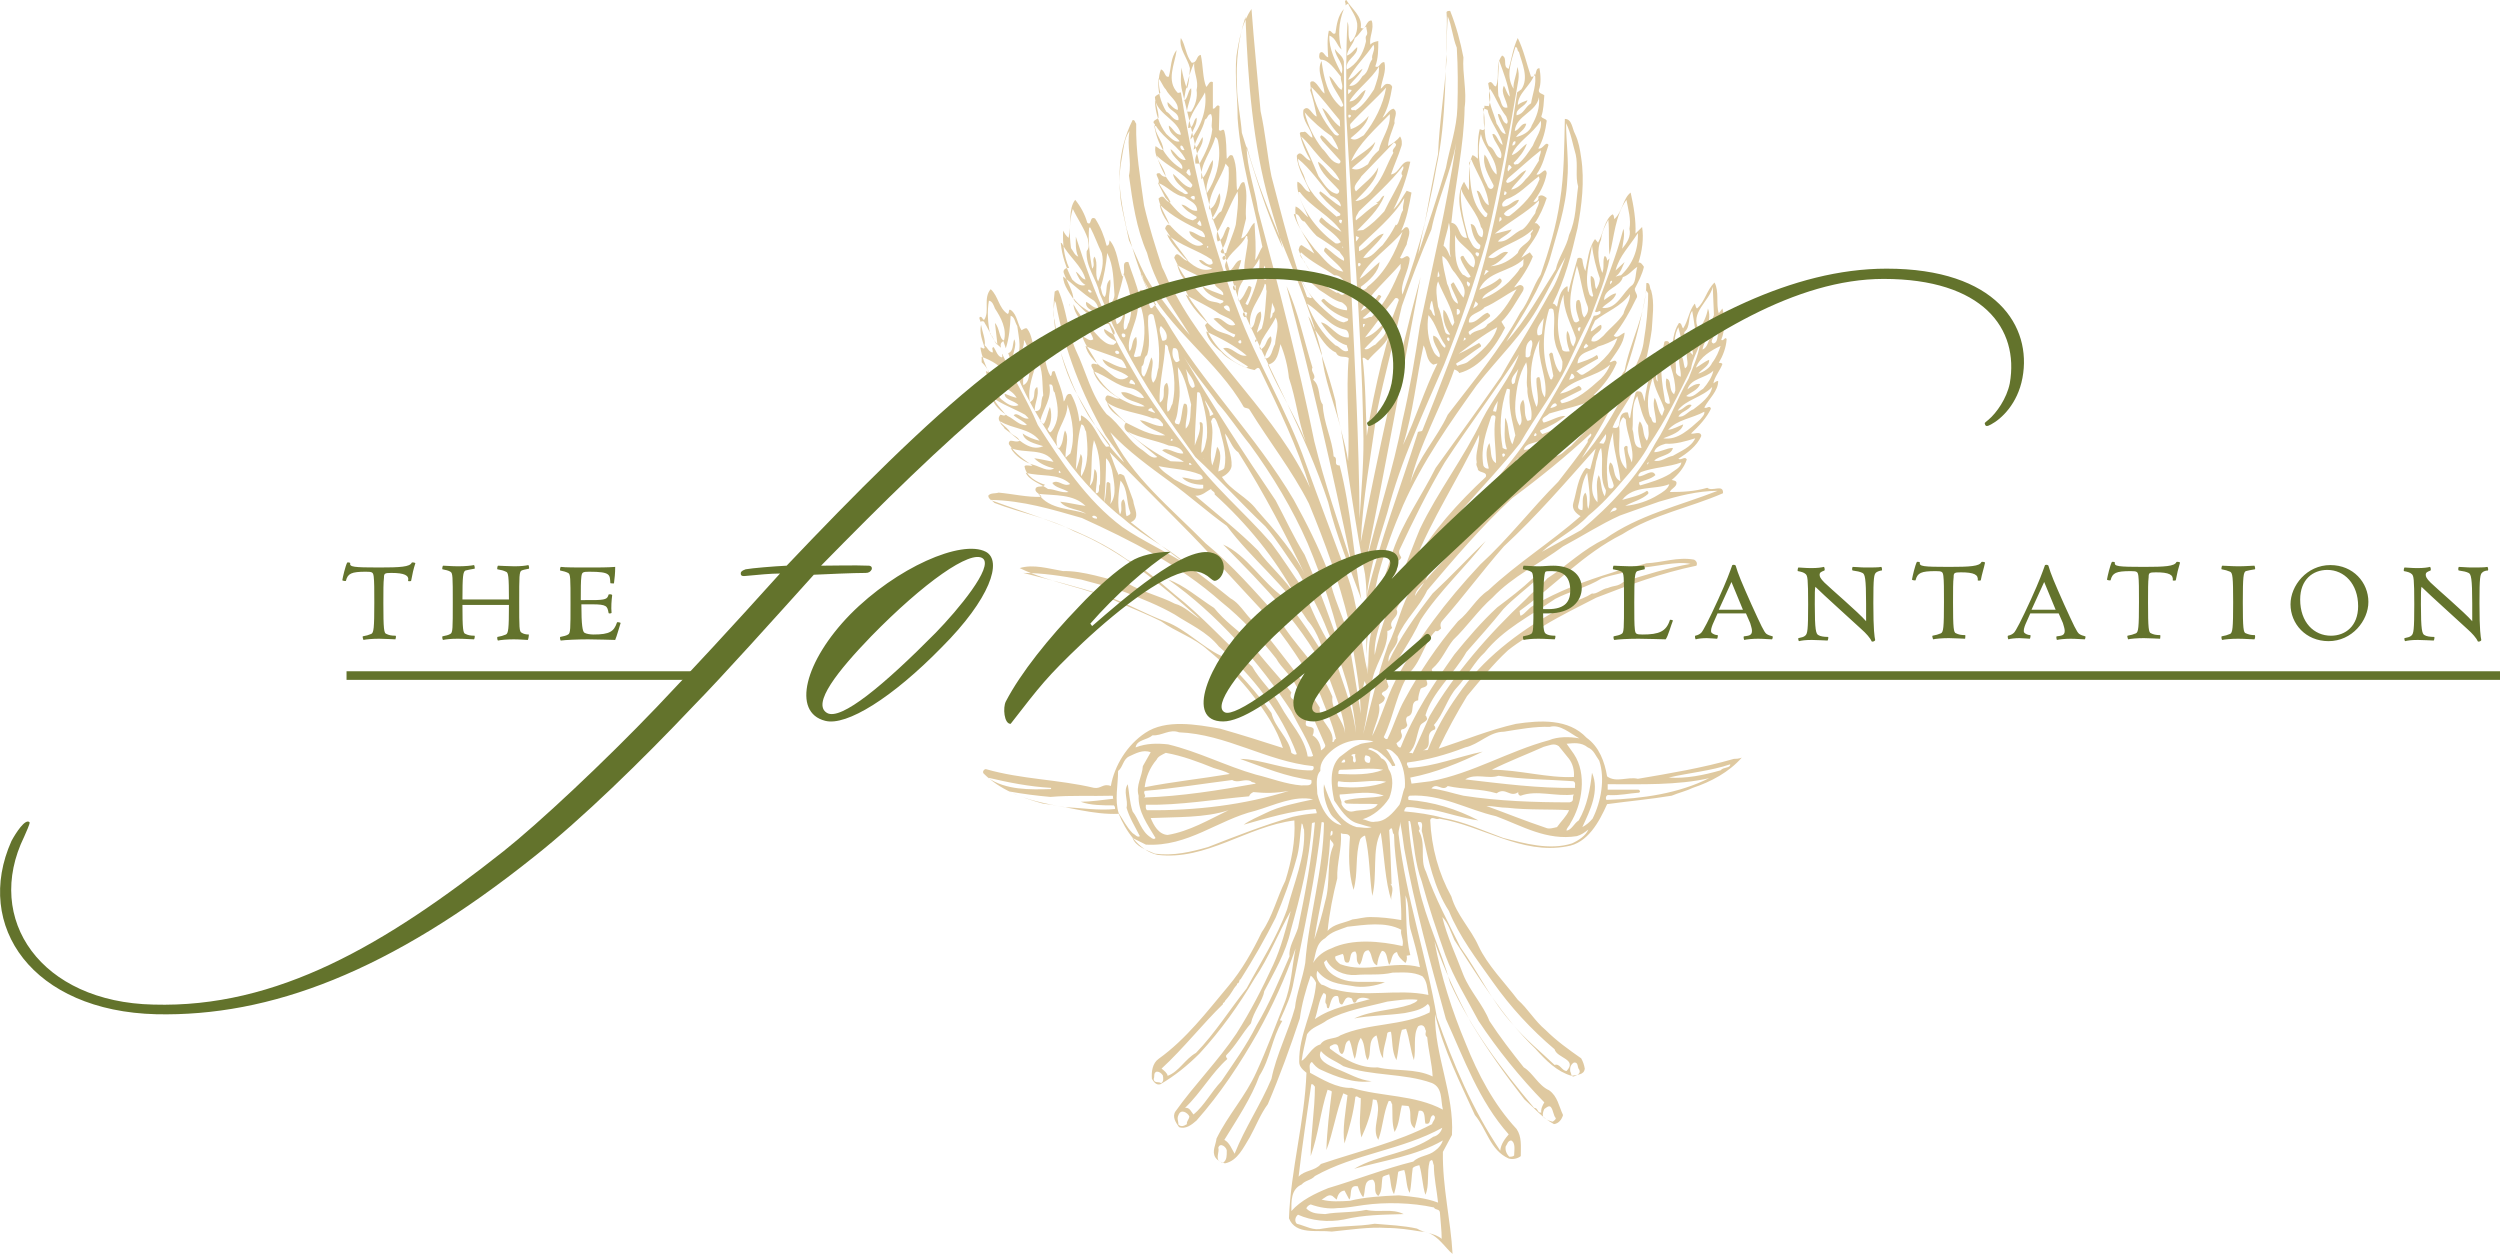 <svg id="Layer_1" xmlns="http://www.w3.org/2000/svg" viewBox="0 0 414.1 208.3"><style>.st0{fill:#DFC9A0;} .st1{fill:none;stroke:#63732C;stroke-width:1.423;} .st2{fill:#63732C;} .st3{fill:none;}</style><path class="st0" d="M177.2 50.8v-.5c-.1.1 0 .3 0 .5"/><path class="st0" d="M287.2 125.7c-5.2 1.5-10.6 2.4-15.9 3.3-1.7-.4-3.6.7-5.1-.4-.4-2.4-1.3-4.9-3.4-6.4-3-3.2-7.7-2.9-11.7-2.3-4.4 1-8.5 2.7-12.8 4.1 1.4-3 3-5.9 4.7-8.7 2.2-2.6 4.2-5.2 6.8-7.6 1.9-1.5 4-2.7 6-4.1 2.8-1.7 5.7-3.1 8.6-4.6 5.4-2.1 10.8-4.1 16.6-5.3.2-.4 0-.8-.4-1-2.7-.5-5.3.5-7.9.6-1.8.6-3.7.8-5.5 1.5-4.6 1.4-9.1 3.1-13.2 5.5-.8.4-1.3 1.3-2.1 1.7-.2-.2-.1-.5-.2-.8 5.7-4.1 10.6-9.5 17-12.7 5.2-3.3 11.2-4.4 16.7-6.8.1-1.6-1.8-.2-2.6-.9-2.1.6-4.1.7-6.2.7.2-.6 1.1-.8 1.1-1.5 0-.4-.5-.4-.8-.5 1.1-.9 2.1-2.1 2.5-3.4-.3-.6-.9.2-1.4-.1 1.4-.9 3.1-2.1 3.8-3.8-.1-.9-1.3-.2-1.7-.4 1.3-1.2 2.6-2.6 3.3-4.1-.2-.7-.7.1-1.1-.2.8-1.5 2.3-2.7 2.3-4.4-.3 0-.5.2-.8.4.2-1.1 1.1-2.1 1.5-3.2-.1-.2-.4-.2-.6-.2.7-1.2 1.2-2.5 1.3-3.9-.2-.6-.5.4-.9.1.7-1.7.6-3.7.2-5.2l-.6.8c-.5-1.5.1-3.6-.7-5.1-1.3 1.2-1.6 3.2-2.9 4.3-.3-.2-.2-.6-.4-.8-1 1.3-1 2.7-1.9 4.1-.3-.3-.2-.9-.7-.9-1 1.5-1 3.3-1.3 5.1-.3-.5-.3-1.2-.3-1.8-.1-.3-.5-.4-.8-.2-.4 2.2-1.5 4.4-1.1 6.6-.8-.6.4-2.2-.9-2.2-.7 1.8-1.1 3.8-1.3 5.5-.2-.5-.2-1.2-.6-1.6-.4-.1-.7-.2-.9.2-.4 1.4-.7 2.8-.9 4.2-.3-.2-.2-.7-.4-1-2.2-.1-.5 3.2-2.5 2.5 1-2.4 2.7-4.3 3.7-6.6.5-1.7 1.2-3.5 2-5.2.3-1.4.6-2.9.8-4.4.1-2 .5-4.4-.1-6.5-.3-.3-.1-1.4-.8-1.2 0 5.1-2.7 9.6-3.6 14.5-1.1 1.3-1.1 3.1-2.2 4.4-1.2 3.1-4.4 5.6-6.7 8.1-.9.5-1.6 1.8-2.8 1.6 1.7-1.2 3.2-2.9 4.8-4.4.4-.4.7-1.1.2-1.5 1.4-1.2 2.6-2.5 3.3-4-.2-1.4-1.1.2-1.7-.2 1.7-1.6 3-3.4 3.8-5.3-.2-.8-.9 0-1.2-.1 1-1.5 2.4-3.1 2.5-4.9-.6.2-1.2 1.1-1.8.5 1.5-1.9 2.7-4 3.7-6.1.5-.6-.3-1.1-.2-1.7.6-1.2 1.2-2.3 1.5-3.6-.2-.3-.5-.8-.9-.7.6-1.9.9-4 .6-5.9l-1.1 1.1c.1-2.2-.3-4.6-.8-6.8-1.3 1-1.3 3.1-2.7 4.4-.1-.3 0-.6-.3-.8-1.3.8-1.5 3.1-2.4 4.7l-.5-.6c-1.1 1.5-1.2 3.5-1.6 5.3-.3-.6-.4-1.2-.5-1.9-.1-.3-.5-.4-.8-.2-.5 1.9-1.1 3.7-1.5 5.6-.3-.2 0-.7-.2-1-1.2.6-1.4 2.1-1.7 3.4-.3-.2-.3-.5-.7-.5 2-3.9 3.1-8.2 4.1-12.5.7-3.8 1.2-7.8.6-11.7-.2-1.4-.4-2.6-1-3.9-.5-.9-.5-2.5-1.7-2.5-.1 4.4-.1 9.2-.8 13.5-.6 4.2-1.8 8.2-3.2 12.3-1.3 1.9-1.9 4.4-3.4 6.3-3.3 6.1-7.9 11.5-12 16.9-1.8 3.9-4.9 7.1-6.2 11.3 1.5-6.4 5.1-12.5 7.3-18.8.3.1.7.3.8.6 3.5-.9 6.1-4.5 7.6-7.5l-.6-1c1.5-1.5 2.4-3.3 3.5-5 .2-.3.3-.8-.1-1-.5-.3-.9.3-1.3.3 1.2-1.5 2.4-3.3 3.1-5.1l-.5-.7-1.4.9c1-1.7 2.5-3.2 3.1-5.1-.2-.2-.5-.8-.9-.6.9-1.3 1.5-2.7 2-4.2-.4-.3-.9-.7-1.4-.2.2.5-.4 1-.8.8 1-1.3 1.9-2.9 2.2-4.7-.2-1.3-1 .5-1.7.2 1.1-1.5 1.4-3.2 2-4.9-.5-.7-.9.8-1.7.6.8-1.4 1.2-3 1.4-4.6-.2-.4-.7-.3-.9-.7.4-1.1.4-2.4.5-3.5-.3-.3-1-.3-.9-.9.4-1 .3-2.5.1-3.6-.9 0-.2 1.5-1.4 1.4-.7-2-1.2-4.4-2.2-6.4-.8 1.7-1 3.4-1.5 5.1-1.1-.3-.1-1.8-1.1-2.2-1.2 1.5-.3 3.4-1 5.1-.5.1-.6-1.2-1.3-.5.2 1.3.6 2.5.1 3.8-.2-.1-.5 0-.7-.1-.2 1.2-.2 2.7 0 3.8-.2.5-.6.1-.8.1-.4 1.6-.3 3.3-.3 4.9-.3-.2-.5-.5-.9-.6-.8 1.6-.5 3.9-.6 5.8-.3-.4-.5-.9-.8-1.4-1.7 2.6-.2 6.3.5 9.3-1.5.1-1.1-2.3-2.6-2.5.6-6.3 2.1-12.7 2.2-19.1.4-2.7-.4-5.6-.2-8.3-.5-2.6-1.2-5.2-2.2-7.7-.2 0-.5 0-.6.2.2 2.6-.2 5.6 0 7.9-.3 5.2-1.2 10.4-1.4 15.6-.8 3.8-1.5 7.6-2.2 11.4-1 4.1-2.3 8.1-3.7 11.9-.5-1.7 1.1-3.9 1.2-6-.5-1-1.1.4-1.6-.1.4-.7.7-1.5 1.1-2.2.1-.9.8-2 .2-2.8-.5-.3-.7.4-1.1.5.9-1.9 1.3-4.1 1.7-6.3l-.8-.3c-.7 1-1.2 2.2-2.2 3.1 1.3-2.5 2.2-5.2 2.8-7.9-1.5-.4-1.7 1.9-3.2 2.1.5-1.5 1.2-3 1.7-4.6.2-.5.1-1.3-.2-1.7-.5.7-1.3 1.2-2 1.6.1-1.3.7-2.5 1.1-3.8-.2-.8.7-1.8-.2-2.4-.8.2-1.2 1.2-1.8 1.5.9-1.5 1.3-3.3 1.6-5.1-.1-.3-.3-.5-.7-.5-.6-.1-.8.6-1.2.8.2-1.5 1-2.9.6-4.4-.7-.1-.8 1.1-1.5.7.5-1.3.5-2.8.5-4.2-.5.1-1 .2-1.3.6-.3-1.2.7-2.6.2-4-1-.1-.9 1.8-1.8 1.2.3-1.9-1.5-3.1-2.4-4.6-.5.2.1.6-.2.9l.5-.3c.5 1.1 1.3 2 1.5 3.3.1 1.2-.3 2.4-1.1 3.1-.6-1-.1-2.4-.5-3.4-.3 5.2-.2 10.4-.2 15.6.9 17.1 2.5 34.4 2.8 51.6.2 5-.3 10.2-.6 15.1-.2-25.1-2.6-50.5-2.6-75.7-.2-1-1-1.3-1.5-2.1.1 1.5 1.7 2.5 1.1 4.1-1-2-2.1-4.1-2-6.3 1.1.4 1.2 1.6 2 2.3-.6-2.1-.5-4.5.4-6.7-1 1.1-1.2 2.6-1.4 4-.5.4-.6-.5-1.1-.4-.3 1.4-.2 2.9-.1 4.4-.6-.1-.8-1.3-1.4-.7-.1.3-.2.9.2 1.1 1.2-.1 2.4 1.7 3.3 2.8-.1.7.5 1.5.1 2.2-.8-.5-1.2-1.7-2-2.3.3 1.8 1.7 3.1 2.3 4.8 0 .2-.2.3-.4.3-2.3-2-2.8-4.8-3.2-7.6-.9 1.7.4 3.6.5 5.4-.7-.5-1-1.5-1.8-2-1.1-.2-.2 1-.6 1.4.5 1.4.8 2.9 1.1 4.4-.8-.2-1.3-2.1-2.2-1.1-.3 1.9 1.3 3 1.5 4.6-.5-.1-.8-.8-1.3-1-.2.2-.7-.1-.8.3.3 1.6 1 3.2 1.8 4.5-.9 0-1.6-2-2.3-.8.1 2.2 1.4 4 2.2 6-.9 0-1.2-1.4-2.1-1.7-.2 2 1 4 1.8 5.9-.7-.5-1.3-1.5-2.1-1.8-.4 2.8 1.9 5.3 3.1 7.8l-2.1-1.4c-.4.1-.4.5-.5.8.5 1.5 1.5 2.8 2.3 4.1-.6 0-1.4-1-1.8.1 0 1.4 1 2.5 1.7 3.7-.3.2-.5-.1-.8-.1-2.5-6.5-4.1-13.2-5.9-20-.7-3.5-1-7.2-1.8-10.8-.5-5.6-1.1-11.4-1.5-16.9-1.5 2.1-2.1 5.1-2.5 7.8-.3 3.4.2 6.8.2 10.3.5 7.2 2.7 14.2 4.1 21.3-.5.7-.7 1.6-1.2 2.2.2-2 0-4.1-.1-6.2-.8.5-1 2.2-2.2 2.6.3-1.2.5-2.2.8-3.3-.2-2 .4-4-.3-6-.7-.2-.7 1-1.2 1.3-.2-1.9.1-3.9-.7-5.7-.6-.4-.7.4-1 .5-.1-1.6 0-3-.4-4.6-.2-.6-.6.3-.9-.2l.1-3.9c-.5-.5-.6.5-1.1.4v-4.4c-.6-.3-.7.5-1.1.8-.6-1.4-.5-3.5-.9-5.3-.8.1-.5 1.3-1.5 1.3-1-1.2-1-2.9-1.8-4.1-.4 1.7 1.1 3.3 1.5 5-.1 1.2-.1 2.4-.5 3.4-.4-1.1-.7-2.3-.9-3.5-.1 1.3-.2 2.7.1 3.8 1.7 6.8 3.3 14.2 5.1 21.3 1.8 4.5 2.8 9.3 4.5 13.9 4.7 10.9 10.8 21.5 14.6 33 1.3 5.5 3.7 11.1 5.5 16.1-1.3-7.4-1.7-14.9-3.6-22.2-1.2 0-.1-1.2-1-1.5-.2-2.8-1.7-5.6-1.8-8.6-.8-.9-.3-3.1-1.6-4.1.7-.7-.5-1.3-.1-2-1.4-4.5-2.4-9.4-4.3-13.5 4.1 15.2 7.6 30.6 10.8 46-2.2-6.8-4.5-13.4-6.2-20.3-2.6-12.8-5.9-25.6-9.3-38.2-.5-3.6-1.9-7.1-1.9-10.7 3.2 11.7 9.4 22.3 12.4 34.2.4 4.4 2.1 8.4 3.2 12.6 1.4 8.1 2.4 16.1 4 24.1.7 5.5-.2 11.1.5 16.6-1.3-5.6-1.5-11.4-3.6-16.8-2.2-5.9-4.5-12-6.7-18.1-3.1-8.9-8.2-16.9-11.4-25.7-2.4-6.2-4.3-12.6-6-19.1-1.3-5.5-2.4-11.1-3.3-16.7l-.5.1c-2-2-.5-4.8-.2-7.1-1 1.2-.9 3-1.3 4.4-.7.2-.6-1-1.3-1.2-.5 1.2-.4 2.7-.1 3.9-.3.3-.7.3-.9.7.1 1.2.6 2.2.6 3.4-.2.3-1.3.5-.6 1.1-.1 1.5 1.3 2.7 1.4 4.2-.4.2-.9-.4-1.3-.6-.4 2 1.5 3.3 1.7 5.1-.4 0-.7-.2-1-.6-1.2-.1.1.9-.2 1.5.5 1.1 1.5 2.2 2 3.3-1 0-1-1.6-2-.6.3 1.6 1.4 3.1 1.9 4.5-.4-.5-.8.2-.8.5 1.1 1.8 2.6 3.7 3.8 5.3-.9.1-1.8-2.1-2.3-.5.8 1.8 1.8 3.5 3.2 5-.5.2-1-.7-1.5-.1.7 2.2 2.5 3.9 3.8 5.8-.1.2-.3.3-.4.5 1.3 3.5 4.6 6.7 8.2 7.4.2-.1.6-.7.9-.1 3.1 6.4 6.2 12.8 8.3 19.6-5.5-12.1-16.1-20.5-22.3-32.1-1-1.4-1.4-2.9-2.2-4.4-1.1-3.4-2.2-6.8-3-10.3-.6-4.5-1.4-8.8-1.3-13.5-.2-.2-.2-.7-.6-.6-1.2 2.4-1.9 5-2.1 7.7-.3 3.4.4 6.8 1.1 10.2 1.3 4.4 2.5 8.8 4.9 12.7-.5 0-.6.9-1 .4l-1-2.8-.6-.1c-.2.3.1.8-.2 1-.4-1.9-1.2-3.7-1.8-5.6-1.4-.2-.2 1.8-1 2.4-.7-2-.8-4.5-2.1-6-.1.3 0 .9-.5.9-.4-1.6-1-3.1-1.9-4.5-1-.5-.5 1.3-1.3.7-.4-1.4-1.1-2.7-2-3.8-1.2 1.5-.6 4.2-1.1 6.3-.4-.3-.7-.8-.9-1.2-.1 2 .1 4.3 1 6.2-.4-.1-1.1.2-.9.8.5 1.4 1.6 3.1 1.6 4.4l.1-.1c1.5 2 4 2.7 6 4.1.2.6.9 1.2.7 1.8-.6-.1-1.1-.6-1.7-.9-.2.7 1.1 1.6 1.9 2 .3.3-.2.4-.3.6-.9.1-1.5-.4-2.2-1-1.7-1.8-3.4-3.7-4.5-5.7.2 2.4 2.7 3.7 3.3 5.8-.7.5-1.2-.4-1.8-.4.5 1.6 1.8 3 2.5 4.6-.3-.1-1.2-.4-1 .3.9 2 2.7 4.2 4.7 5.3-.7.2-1.4-.5-2.1-.5-.3.2-.3.4-.3.7.8 1.4 2.2 2.7 3.4 3.8-.4.5-.3 1.1.2 1.5l5 4.2c-.9.4-1.7-.6-2.4-1.1-2.4-1.5-3.7-4.3-6-6-2.6-3.1-3.4-7.1-5.1-10.6-1.4-3.2-1.5-6.7-2.9-9.9-.2-.1-.4.1-.6.2-.4 3.1-.1 6.2.7 9.2 1.2 3.6 2.5 7.2 4.4 10.5 1.1 2.1 2.8 3.8 4.1 5.8-.2.2-.5.2-.7.2-1.4-1.6-2-4.1-4.1-5.2-.2.3.2.8-.3 1-.2-1.6-.6-3.1-1.4-4.5-.9-.3-.8.9-1.2 1.2-.2-1.8-1-3.4-1.5-5-.7-.2-.3.7-.7.8-.9-1.5-.8-3.5-1.6-5.1-.8-.2-.5.7-.9.9-.6-1.2-.5-2.6-1.4-3.7-.4-.1-.6.2-.9.3-.7-1.1-.7-2.5-1.7-3.3-.6-.4-.2.5-.6.6-1.5-1-1.5-2.9-2.8-4.1-1.3 1.5-.1 3.7-1.1 5.1-.3-.1-.3-.6-.7-.5-.2.3.1.5.1.8.2-.1.6-.2.7.2.9 1.4 1.3 3 2.7 4.1-.1-.5-.1-.8.4-1.1l.4 1.2c.6-1.8.7-3.6.8-5.4.7.2.7 1.1 1.1 1.7.2 1.8 1 4.4-.6 5.8-.5-1 .7-2.4.1-3.6-.3.8-.1 2-1 2.3 2.2 6.3 5.6 12 9.5 17.4 2.7 3.7 6.1 7.3 9.7 10.1 3.4 3 7.6 4.9 10.8 7.8-3.7-2.4-7.6-4.1-11.1-6.5-5.9-4.4-10.1-10.8-14-16.9-1.7-4.1-4.1-7.8-5.9-11.8-.1.2.2.5-.1.6-.7-.2-.9-1.1-1.3-1.7-.5.1 0 .6-.2.9-.7-.2-.8-.8-1.3-1.2.2-.8-.4-2.3-.6-3.4-.3 1.4.2 2.5.6 3.8-.2.4-.5-.2-.7 0 .2 1.4.8 2.9 1.4 4.1-.2-.1-.3-.2-.5-.2.2 1.2 1.1 2.3 1.8 3.3-.5.2-.8-.4-1.2-.3.4 1.6 1.6 2.9 2.7 4.2-.3.3-.6 0-.9 0-1 1.2 1.1 1.8 1.6 2.9.5.6 1.3.7 1.6 1.4-.5.3-1 0-1.5 0-.3.1-.4.5-.2.7 1 1.5 2.5 2.5 3.8 3.4-.3.2-.9-.2-1.3.1.2 1.7 2.1 2.7 3.4 3.1-.5.5-1 .1-1.5.5-.4.8.7.9.9 1.5-2.3.1-4.8-.5-7.1-.7-.6.2-1.3 0-1.7.5 0 .6.7.8 1 1.2 4.4 1.7 9.1 2.5 13.2 4.7 7.9 3.2 14.5 8.9 20.8 14.5-1.1-.6-2.5-2.1-4.1-2.5-2.5-1.3-5.3-1.9-7.7-3.3-3.6-.8-7.6-2.2-10.8-2.1-2.4-.4-4.9-1.2-7.2-.5 5.1 2.5 11.4 3.3 16.7 5.8 2.2 1 4.5 1.9 6.7 3 2.5 1.8 5.5 2.7 7.8 4.8 2.8 2.3 5.4 4.8 7.5 7.6 2 2.6 3.9 5.4 4.9 8.6-3.4-1.1-6.9-2.2-10.4-3.2-3.9-.7-9-1.6-12.4.7-3 2-5.1 5.4-5.7 8.8-1.3-.5-1.6.5-2.8.3-5.9-1.4-12-1.4-17.9-3.1-.3 0-.6.4-.4.7 2.7 2.7 6.2 4 9.8 5 4.2.5 8.4 1.9 12.6 1.7 1.1 2.7 3.3 6.1 6.4 6.8 8.1 1 14.8-4.7 22.7-5.7.2 3.4-.5 6.8-1.5 10-1.4 2.8-2.1 5.9-3.9 8.5-1.5 3.1-3.3 6.3-5.5 8.9-3.6 4.3-7 8.8-11.6 12.1-1 .7-1.2 2.1-1.1 3.3.3.5.7 1.1 1.4.9 2.4-1.4 4.5-3.1 6.5-5.1 3.5-3.8 6.5-8 9.1-12.4 2.4-3.5 3.9-7.5 6-11.2-.8 2.9-1.6 6.1-2.9 8.9-1.8 3.9-3.8 7.8-6.1 11.4-3 4.5-6.9 8.4-10.1 12.9-.6.9.1 1.9.6 2.6 1.1.4 2.1-.4 2.9-1.1 3.9-4.4 7.2-9.4 10.1-14.5 2.5-4.5 4.6-9.1 6.3-14-.6 3-.7 6.3-1.9 9.2-1.5 3.8-2.9 7.6-4.6 11.3-1.8 4-4.7 7.1-6.6 11-.1 1-.8 2.1-.2 3.1.4.6 1 .8 1.6 1 2.1-.4 3.1-2.7 4.1-4.3 1-1.8 1.8-3.9 3-5.5 2-4.7 3.7-9.4 5.3-14.2.3-2.3 1-4.8 1.8-7.1.3.2.7.7.9 1.2-.3 4.4-2.9 8.5-2.8 13.1 0 .8.6 1.3 1.2 1.8-.3 8.1-2.6 16-2.9 24.1 1.1 2.8 4.7 1.9 7.1 2.2 3-.3 6.2-.8 9.1-.6 2 0 3.8.3 5.7.6 2.5 0 4 2.8 5.2 3.7-.3-5.6-1.7-11.1-1.6-16.9l1.5-2.8c.4-6.8-2.9-13.2-2.8-20 1.4 5.9 4.1 11.2 6.6 16.7 2 2.4 2.5 5.8 5.6 7.2.7.2 1.5 0 2-.4 0-1.6.2-3.2-.7-4.5-3.8-4.1-6.4-9.1-8.4-14.1-2.3-5.5-4.1-11.1-5.2-17 1.6 4.7 3.7 9.1 6 13.4 2.7 4.5 5.7 8.7 8.9 12.8 1.6 1.4 3 3.1 4.9 4.1.8-.1 1.3-.8 1.5-1.5-.7-1.5-.9-3.1-2.3-4.1-1.8-.8-2.7-2.9-4.2-3.8-2-2.5-4-5.1-5.7-7.7-1-2.6-3.2-4.9-4.3-7.6-1.2-3.2-2.7-6.3-3.5-9.6 1 1 1.4 2.5 2 3.8 4.1 6.3 8 12.8 13.4 18 1.8 2 3.6 3.8 6 4.5.9-.2 2.1-.1 2.2-1.2-.1-.6-.3-1.2-.6-1.7-2-1.4-4.1-2.9-5.9-4.7-1.8-1.5-2.9-3.5-4.6-5-2.2-2.9-5-5.7-6.5-8.9-1.3-2.9-3.6-5.1-4.5-8.2-2.1-3.8-3.3-8.1-3.5-12.7.3-.7.9.1 1.5-.2 7.2 1.2 13.6 6 21.1 4.6 3.5-.5 5.4-4.1 6.7-7 3.6-.5 7.1-.8 10.7-1.4 1.2-.5 2.5-.8 3.5-1.3 3-1 6-2.6 8.1-5-.6.2-.9.2-1.3.2M197.3 14.6c-.6.5-.5 1.7-1.2 2.1.3-2.1.8-4.3 1.7-6.3-.1 1.7.8 2.9.4 4.5.2 1.2-.2 2.6-.9 3.6h-.7c.1-1.2.9-2.6.7-3.9m.9 4.9c-.6.4-.4 1.7-1.4 1.7.1-2.2 1.9-4.1 2.8-5.9.4 2.8-.7 5.8-2.4 7.8 0-1.3 1.2-2.3 1-3.6M198 27c-.3-1.6 1.5-2.8 1.2-4.3-.5.7-.7 1.6-1.5 2.1.2-1.6 1.5-3.2 1.9-5 .5-.2.4-.9 1-.9.4.9-.1 1.7.2 2.5-.2 2-1.1 3.9-2.1 5.7h-.7zm1.9 5c-.4-1.9 1.2-3.7 1-5.5-.8 1-.9 2.3-1.9 3.2-.3-2.5 1.7-4.6 2.3-7 .5.2.5 1 .6 1.6.3 2.8-.6 5.6-2 7.7m.8 4.3c.8-1.2 1.8-3 1.3-4.3-.5.9-.6 2.2-1.7 2.7-.2-2.8 2-5.1 2.7-7.6l.5.6c.2 2.7-.3 5.1-1.2 7.3-.7.3-1 1.6-1.6 1.3m1.5 5.3c.9-1.1 1.1-2.5 1.5-3.8-.1-.1-.2-.3-.4-.2-.6.8-.6 2.1-1.6 2.4-.2-.4-.2-1-.1-1.5 1.2-2 2.1-4.6 3.4-6.8.2 1.8-.1 3.8-.3 5.5-.4 1.6-1.2 3.2-1.6 4.7-.3.1-.9.2-.9-.3m.3 1.2c-.1-.3.5-.7.6-.2 0 .3-.5.7-.6.2m.8 2.2c-.3-.3-.5-.9-.3-1.4.6-1.8 2.7-2.8 3.4-4.5.4-.1.1.5.3.6-.1 1.7-.6 3.3-.6 4.9-.1 1.1-1.2 1.5-2 1.8.8-.8 1.2-2.1 1.5-3.3-1-.1-1.2 1.7-2.3 1.9m1.2 3.1c-.3-.1-.5-1 .2-.8-.1.3.1.6-.2.8m1.6 4.4c-.2-.2-.4-.6 0-.8.2 0 .4 0 .5.2-.2.1 0 .8-.5.6m1.9 4.2c-.2-.2-.1-.5.2-.5 0 .2-.1.3-.2.5m5.5 5.9c1.2 3.5 1.5 7.1 2.8 10.6-1.8-4.4-4.4-8.4-6.3-12.8 1.6-.3 1.8-2.1 2.1-3.4.7 1.7 1.2 3.6 1.4 5.6m-2.3-5.6c-.5.8-.5 2.4-1.7 2.4.1-1.3 1.5-2.5 1-3.7-.9.6-.6 1.6-1.7 2.2-.4-.4.1-1 .2-1.5.7-1.3 1.7-2.5 2.3-3.8.7 1.2 0 3-.1 4.4m-.5-6.9c.1.5.9 1.3.1 1.8 0 .3-.1.7-.4.9 0-.9.3-1.8.3-2.7m-.9-1.9c-.2 2.1-.2 4.3-.8 6.2l-.8.7c.2-1.2 1-2.4.6-3.5-1.2.5-.6 2.1-1.6 2.8-.8-2.9 1.7-4.9 2.3-7.4.4.1.1.8.3 1.2m-.4-4.2c.4.5.2 1.5.4 2.2-.1.2-.3.1-.4.1-.3-.8-.1-1.5 0-2.3m-2.7 6.5c-.2 0-.3-.1-.4-.2.4-.8.9-1.7 1-2.7-.2-.1-.2-.3-.5-.2-.5.9-.8 1.9-1.6 2.5-.9-3 2.4-4.8 3.4-7.1.2 2.6-.8 5.3-1.9 7.7m-1-28.5c-.2-2.7-.8-5.2-.8-7.8-.2-3.8.2-7.8 1.4-11.4.4 10.4 1.2 21.1 4 30.9.7 2.5 1.5 4.9 2.2 7.4-2.9-6.1-4.7-12.6-6.8-19.1m16.7 18.8c.1 0 0 .2.1.3-.2 0-.1-.2-.1-.3m-.2-4v.2c-.2 0-.4-.2-.4-.4-.1-.3.8-.3.4.2m-5-22.4c1.8 1.8 3 3.5 4.7 5.5.1.3 0 .7.1 1.1-1.3-.8-2.1-2.7-3-3.1.7 1.6 1.5 3.1 2.8 4.4-.2.3-.6.1-.8-.1-1.9-2.2-3.3-5-3.8-7.8m-1.1 4.2c1.2 1.4 2.9 2.9 4.5 4 .4.7.9 1.4 1.1 2.2-1.2-.5-1.8-1.8-2.8-2.4-.5.3 0 .6.1.9l3 3.3c.1.2 0 .4-.2.5-1.4-.2-1.9-1.7-2.8-2.5-1.4-1.8-2.4-3.9-2.9-6m-.6 4c1.1.9 1.8 2 2.8 3.1 1.2 1.5 2.9 2.5 3.6 4.2-1.6-.5-2.4-2.5-3.6-3.1.4 1.9 2.2 3.2 3.5 4.7.1.3-.1.6-.4.6-1.4-.3-2.2-1.8-3-2.9-.9-2.2-1.9-4.4-2.9-6.6m.7 7.2c-.3-1.3-1.2-2.2-1.2-3.5 2 1.6 3.6 4 5.4 6.1.7.3 1.7.9 1.7 1.8-1.2-.6-2.3-1.8-3.4-2.5-.4.3.1.6.2.8 1 1.2 2 2 3.1 2.9.1.5-.4.3-.6.5-2.1-1.8-4.3-3.6-5.2-6.1m-1.2 2h.3c1.9 2.6 5.1 3.9 6.9 6.6-1.2-.6-2.3-1.4-3.3-2.4-.2.2-.5.5-.3.8 1.1 1.1 2.7 2 3.5 3.3-.3.2-.5.3-.9.2-2.8-2-5.2-5-6.2-8.5m-.7 3.7c1.1-.3.9 1.1 1.8 1.2.6.8 1.2 1.6 2 2.4 1.3.8 2.6 1.7 3.8 2.6.2.5.9.9.7 1.5-1.1-.5-2-1.5-3-2.2-.2.1-.4.5-.2.7 1 1.2 2.5 2.2 3.1 3.3-2-.3-3.3-2.3-4.7-3.7-1.3-1.7-2.8-3.5-3.5-5.8m1.9 8.1c-.2-.6-1.2-1.2-.7-1.8 1.7 1.6 3.7 2.5 5.5 3.8.9-.1 1.6.8 1.9 1.5-.9-.4-1.8-.6-2.6-1.3-.2.1-.4.3-.3.5.8.9 1.8 1.5 2.9 1.9.2.2-.1.5-.4.6-.5.2-.7-.5-1.1-.3-2-1.1-4.1-2.7-5.2-4.9m-.6 2.9c.1-.3.5-.6.8-.4l2.1 1.9c1.2.7 2.4 1.8 3.8 2.1.4.3 1 .7.8 1.3-1.4-.1-2.7-.8-3.8-1.9-.2 0-.5.2-.4.4 1.3 1.5 2.8 2.4 4.4 2.9.1.5-.4.4-.7.6-.7-.1-1.3-.5-1.7-.8-2.1-1.7-4.1-3.6-5.3-6.1m7.7 29.9c-.5-3.4-1.8-6.8-2.1-10-1.2-4.8-2.9-9.3-4.5-14 .5.6.7 1.5 1.1 2.2 1 1.3 1.9 3.1 3.5 3.8.4 1 1.5.5 2.1.9-.5 5.7.2 11.6-.1 17.1m.1-20.5c-2 .1-3.1-2.3-4.6-2.5 1 1.6 2.5 3.3 4.3 3.8 0 .3.2.5.2.9-.9.4-1.3-.7-2.1-.9-2.2-1.8-3.7-4.4-4.7-6.9 2.2 1.3 3.7 3.8 6.3 4.3.5.1.7.8.6 1.3m-17.8.6v.3c-.2.2-.5 0-.5-.2.1-.2.4-.4.5-.1m-1.9-4.9c-.4-.1-.9-.4-1-.8.7-.6 1.1.2 1 .8m-1.9-5.3c-.4 0-.9-.3-1.1-.7.2-.1.4-.3.6-.4.3.3.4.7.5 1.1m-1.7-5.5c.1.1 0 .2-.1.3 0-.1-.2-.4.1-.3m-1.4-4.3c.2.3.3.5.3.9-.2.1-.6-.2-.7-.4l.4-.5zm-.8-3.7v.2c-.2.2-.5-.1-.7-.3.2-.3.8-.4.7.1M197 28l.2.7c0 .1.1.3-.1.4-.2 0-.4-.3-.6-.5.1-.2.1-.5.5-.6m-.8-3.2c-.4.3-.9-.4-.6-.7.4 0 .4.5.6.7M191.9 13c.5.5.7 1.3 1.2 1.8.6 1.2 2.1 2 2 3.4-.7-.1-1.2-.9-1.7-1.3-.2 1.5 2 1.5 1.8 3-.9.1-1.3-1.1-2-1.4-1-1.6-1.5-3.6-1.3-5.5m-.6 3.8h.1c.7 2.3 3.8 3.2 4.2 5.5-.9.1-1.3-1.1-2-1.5 0 1.3 1.2 1.8 1.8 2.6-.8.3-1.6-.7-2.2-1.2-1.2-1.5-1.8-3.4-1.9-5.4m-.1 4l.3.1c1.3 2.1 3.9 3.4 4.9 5.6-1.1.1-1.7-1.3-2.5-1.8.2 1.5 2.3 2.3 1.9 3.3-2.5-1.4-4.2-4.3-4.6-7.2m.4 5c1.9 1.8 4.4 2.8 5.9 4.8 0 .2-.1.4-.3.5-1.2-.3-1.9-1.5-2.9-2.3.2 1.4 1.6 2.2 2.5 3.2-.3.3-.7.1-.9-.1-2.4-1.1-3.6-3.9-4.3-6.1m1.4 6.9l-1.2-2.4c1.4.4 2.7 2.1 4.4 2.3.8.7 2.1 1 2.1 2.3-1.1.2-1.7-1-2.6-1 .6.9 1.6 1.5 2.5 2 .1.4-.4.4-.6.6-2-.4-3.3-2.4-4.6-3.8m-.9 1.2c2.1 2 4.5 3.2 7 4.4.3.3.5.6.5 1-.9 0-1.7-.9-2.6-1 .1 1.2 1.8 1.5 2.3 2.2-1.2.7-2.4-.5-3.4-1.2-1.8-1.4-3.5-3.3-3.8-5.4m4 8.7c-1.1-1.2-2.3-2.5-2.8-3.8 2.2 1.9 5.1 2.6 7.4 4.2 0 .2.3.5.1.7-.9.6-1.5-.9-2.2-.6.4.8 1.4 1 2.2 1.4-1.8.7-3.4-.6-4.7-1.9m.3 3.9c-.8-.7-1.2-1.8-1.4-2.6 2 1.2 4.2 2 6.2 3.2.3.7 1.6 1 1.4 1.8-1.2-.5-2.4-.8-3.4-1.5.4 1.2 2.1 2 3.4 2.4.2.3-.3.4-.5.5-.7-.4-1.6-.2-2.3-.8-1.3-.9-2.1-2.4-3.4-3m0 2.3c1.8 1.1 3.8 1.9 5.6 3.2.9.5 2.2.8 2.6 1.8-1.5.6-2.2-1.7-3.6-1 1.1 1 2.2 2.2 3.6 2.6 0 .2-.2.6-.4.4-1.3-.8-2.4-.6-3.5-1.7-1.8-1.6-3.4-3.3-4.3-5.3m9 11.7c-1-.6-2.4-1.3-3.1-2.2-1.1-.8-2.3-2.1-2.5-3.4 2.3 1.1 4.7 2.3 6.7 4-1.5.3-2.5-1.7-3.9-1.2 1.2 1.3 2.7 2.1 4.1 3-.2.5-.8-.2-1.3-.2m-39.1-4.1c-.8-.2-.7-2.1-1.5-2.9.1 1.1.3 2.3.4 3.6-.5-.3-.6-1.3-1.2-1.8-.4-1.8-.5-3.8-.2-5.5.6.1.8.8 1 1.3 1 1.5 2 3.4 1.5 5.3m3.2 7.4c-.2-1.3.4-2.3 0-3.5-.8.5-.2 1.8-1 2.5-1.5-2.3 1.3-4.2 1.1-6.5.5.7.8 1.8.7 2.8.6.4-.1 1.1.3 1.5-.2 1 .1 2.6-1.1 3.2m1.9 4.3c-.1-1.3.8-2.6.4-4-.9.5 0 1.9-1.2 2.5-.5-2.5.7-4.8 1.2-7.1 1 1.7.8 3.9 1 6-.6.8.1 2.7-1.4 2.6m2.6 3.5c-.3 0-.3-.4-.5-.5.8-1.1.7-2.9.4-3.7-.4 1-.5 2-1 2.8-.2 0-.5-.3-.6-.5.5-2 2-3.7 1.5-6 .9-.2.4 1 .9 1.3.4 1.6.8 3.5.2 5.1-.2.5-.5 1.2-.9 1.5m3.3 3.5l-.8.7c-.1-1.5.7-3.3-.1-4.5-.4 1-.2 2.2-1.1 3.1-1.2-2.6 1.6-4.7 1.5-7.4.9 2.5 1.3 5.5.5 8.1m1.8 3.8c-.3-1.2.6-2.8-.1-3.7-.2.8-.4 1.8-.8 2.6.2-2.4.2-5.1.9-7.5.6.1.5.8.8 1.2.3 2.5.5 5.3-.8 7.4m3.1 1.3c-.4.4.2 1.5-.7 1.5 0-1.3.6-3.3-.2-4-.2.9 0 2-.8 2.8.5-2.4.1-5.1.7-7.6 1 2.2 1.1 4.7 1 7.3m78.5 95.8c.8-.1.5.8.9 1.2.3.7-.5.9-.9 1.1-.5.1-.4-.5-.6-.8-.1-.7.1-1.2.6-1.5m-18-52.2c2.3-.5 4-2.6 6.4-2.6 2.5-.4 5.2-.9 7.6-.8 1.7-.5 3.4 1.1 4.9 1.9-1.6-.3-3.6-.3-5 .3-6.7 1.8-12.7 5.5-19.6 6.8l-3.2.4-.2-1c4.2-.8 8.3-2.5 12-4.3-4 .8-8 2.5-12.3 2.7 0-.3-.4-.5-.2-.9 3.3-.4 6.5-1.3 9.6-2.5m18.2 6.7c-6.1.1-12.1-.7-18.2-1.4 1.7-1.1 3.8 0 5.5-.6 4 .6 8.2.6 12.4.9.5.2.2.8.3 1.1m-18.5 1.3c-1.8-.4-3.5-1-5.3-1.2.9-1.1 1.8.6 2.7-.4 2.7.6 5.4.4 8.1 1.2 1.5-1.1 2.2.8 3.6-.2-.1.3.1.6.4.6 2.6-1 5.9.2 8.8-.2-.4.5.2 1.1-.7 1.3-5.8 0-11.8-.2-17.6-1.1m17.5 2.4c-.4 1-1.3 1.8-2 2.8-.5.1-1.3.4-1.9.1-3.3-1.1-6.5-2.4-9.8-3.6 1.2 0 2.3.3 3.5.3 3.5.4 6.9.2 10.2.4m.8-5.5c-4.4.2-9-1.2-13.6-1.2 2.8-1.4 5.7-2.5 8.6-3.8.9-.2 1.7-.7 2.5-.1l1.7 2.1c.6.8.9 1.9.8 3m-3.1-29.5c2.5-1.3 5.3-1.9 7.7-3.4 2-.7 4.1-.9 6-1.7 2.9-.2 6.4-1.2 8.7-.7-3.4.6-7.5 1.8-11.1 3-1 .8-1.4.5-2.6 1-.9.1-1.9 1.1-2.6.9-2 1.3-4.4 1.5-6.4 3.1-5.9 3.4-11.7 7.7-15.8 13.7-2 2.8-3.7 5.8-5 9.1-.2.1-.5 0-.8.1 2-.7-.1-2.8 2-3.5.1-.3 0-.5-.2-.7 1.6-1.8 2.3-4.6 3.8-6.2 1.7-1.8 3-4.4 4.6-5.8 3.1-3.9 7.6-6.1 11.7-8.9m26.9-17.9c-6.4 2.5-13.1 4-18.7 8-3.5 1.6-6.4 4.5-9.5 6.5-1 1.2-2.4 2.2-3.5 3.4-6.3 5.9-11.9 12.4-16 19.4-.9 2-1.8 4.1-2.8 6.2-.2-.1-.4-.1-.6-.1 1.2-1.1 1.2-2.9 1.8-4.4.2-.6.9-.6 1.2-1.2-.1-.2-.1-.5-.3-.6 1.1-3.8 4.7-6.8 6.8-10.5 2-2.3 4.2-4.7 6.1-7.1 1.7-1.8 3.9-3.4 5.7-5.1-.2-.1-.5 0-.7-.1-1.9 1.8-4 3.4-6 4.9-2.6 2.4-4.9 5.1-7.1 7.8-3.4 4.8-6.7 9.8-8.9 15.4-.4.1-.6-.4-.7-.7.4-.3.8-.6.9-1.1.1-.5-.4-.8 0-1.2.4 0 .8-.3.9-.7-.1-.4-.4-1 0-1.4 1.5-.4.2-2.5 1.8-2.7 0-.7.2-1.3.4-1.9.3-.3.9-.2 1.1-.7.1-.5-.4-.8.1-1.2.2-.2.7-.1.8-.5.2-.4-.4-.7 0-1 1.5-1.3 2.2-3.2 3.4-4.7 2.3-2.2 4.2-5 6.5-7 3.4-3.6 7.8-5.6 11.7-8.5 3.2-1.7 6.1-3.6 9.4-5.1 2.2-.8 4.5-1.6 6.5-2.3 3-.9 6.4-1.8 9.7-1.8m-63.8 56.9l-.3.3c0-.3-.1-.7.2-.9.2.1.1.4.1.6m.1 2c-1.1 2.5-.4 6.1-1.3 9.1-.5 2.2-1.1 4.3-1.8 6.3.8-5.5 2.4-10.9 2.6-16.6.2.4.8.7.5 1.2m.7 5.3c-.1-2.5.8-5 .6-7.5.5.3 1.2-.1 1.5.6-.2 2.8-.3 5.9.6 8.8.8-2.8.2-5.6 1.1-8.4.2-.3.5-.5.8-.6.8 3.3.7 6.7 1.2 10 .9-3.5-.1-7.7 1.4-10.5.6 3.7.7 8.2 1.8 11.3-.3-.8.6-1.9-.2-2.8.1 0 .1 0 .2.1-.1-2.9-.2-6-.4-9 .7-.9.4.5.8.7.1 5 1.3 9.1 1.2 14.2-1.7-.3-3.5-.5-5.1-.5-1.1 0-2 .3-3 .4-1.3.6-3.1.7-4.1 1.9.3-3 .9-6 1.6-8.7m6.3-9.4c-.8.2-1.4-.3-2.1-.4 1.7-.5 3.4-1.9 4.4-3.5.6-1.5.8-3.5-.1-4.8-.2-.7-.4-1.5-1.2-1.8-.5-.8-1.4-1.3-2.2-1.5.4-.5 1 .1 1.5.2.9.6 2 1.6 2.5 2.6.2-.1.5.1.5-.2-.5-.9-.8-1.8-1.5-2.6.8-.1 1.4.7 1.9 1.2 1 1.5 1.3 3.5 1.2 5.1-.4.9-.5 2-.9 2.9-1.1 1.4-2.3 2.8-4 2.8m1.3-8.6c-2.2.9-4.9.8-7.4.7 0-.2-.1-.7.4-.7 2.3 0 4.9-.4 7 0m-6.9-1.2c0-.2.5-.8.6-.3.1.4-.4.3-.6.3m2.1 0c-.5-.4.2-.9-.5-1.2.2-.2.5-.2.7-.2-.2.5.4 1.3-.2 1.4m1.9-1.2c.3.1.7.1.8.5-.1.3.1 1-.6.7-.4-.1-.5-.8-.2-1.2m-4.5 4.3c2.6.5 5.7-.4 7.9.1-2.2.9-5.3 1.1-8 .8 0-.3-.1-.7.1-.9m.2 2.2c2.4-.1 5-.7 7.3.2-2.1.5-4.3.2-6.4.8-.3.2 0 .4.2.5 1.7.1 3.6 0 5.2.1-.8 1.3-2.7.8-4.1 1.2-.8.2-1.6-.5-1.9-1.2.1-.6-.4-1-.3-1.6m17.1-28.9c3.5-4 6.6-8.2 10.1-12.2 5.5-5.1 10.3-10.7 15.2-16.2l-.9 3.4c-.2.1-.5-.2-.7-.2-1.4 1.7-1.5 3.8-2.1 5.8-.3 1 .4 1.7 1.2 2.2-4.9 4.3-10.5 7.8-15.3 12.3-2 1.3-3.1 3.6-5 5.1-3.5 4.1-6.3 8.3-8.8 12.9-1.2 2.1-1.8 4.4-2.9 6.6-.3.1-.4-.1-.6-.3 1.7-3.5 2.2-7.8 4.4-10.8 1.9-2 2.5-5.2 4.2-6.8.4.2.6-.2.9-.4-.2-.6-.1-1 .3-1.4m22.9-14.9c-2.2 1.2-4.3 2.4-6.5 3.6 2.4-2.2 5.5-3.6 7.7-6 2.1-1.7 4-3.8 5.7-5.8 1.7-1.9 3.3-3.9 4.4-6 2.7-4 4.8-8.2 6.9-12.5.2-1.5 1-2.8 1.5-4.2-.3 2.1-1.2 3.9-1.9 5.8-2 3.5-3.3 7.3-5.5 10.7-3 5.6-7.4 10.3-12.3 14.4m11.1-11c0 .1-.1.1-.2.1l.2-.4c.1 0 0 .2 0 .3m-5.2 7.5c-.2.5-.9.2-1.2.8.2-.4.8-1.5 1.2-.8m-5.7.2c-.4 0-.8-.2-.7-.7.5-1.8.5-3.9 1.5-5.5.2 2 .7 4.2.2 6-.4-.7 0-1.9-.5-2.7-.7.7-.3 2-.5 2.9m3.5-11l-.7-.1 1.1-1.5c.1.7-.1 1.2-.4 1.6m-.4.7c.5 2.4-.4 4.9.8 7 0 .4-.1.7-.2 1-.7-1.1-.5-2.7-1-3.5-.6 1.4-.1 3-.2 4.5-1.7-1.8-.5-4.6-.2-6.8.3-.8.3-1.6.8-2.2m9.4 7.8c-1.6 1-3.5 1.6-5.4 1.8 1.2-.7 2.7-1 3.8-2 .1-.2 0-.4-.2-.5-1.2.8-2.7 1.1-4.1 1.5 1.9-2.5 5.3-1.6 7.8-2.6-.2.8-1.2 1.4-1.9 1.8m3.9-5.4c-.1.9-1.2 1.3-1.9 1.9-1.5.9-3.2 1.4-4.9 1.9-.2-.1-.2-.3-.2-.5.9-.4 1.9-.5 2.7-1.2-.5-1.2-1.9.3-2.8.2-.1-.2.1-.5.4-.7 2.1-.8 4.5-.8 6.7-1.6m2.3-4c-.7 1.5-2.4 2.1-3.7 2.9-1.1.2-2 1.1-3.1.8.9-.9 2.8-.8 3.1-2.1-1.1 0-2 .7-3.1.7.2-.9 1.2-1.2 1.9-1.4 1.6.1 3.3-.4 4.9-.9m1.5-4.4c.1.5-.4.9-.7 1.3-1.7 1.5-3.7 3.5-6.1 3.1 1.3-.5 3.1-1.1 3.3-2.3-.8.3-1.6.8-2.5.9 1.5-1.7 4-1.9 6-3m-1.8-.4c-.9.3-1.5 1.4-2.5 1.2.4-.8 1.7-1 2.2-1.9-.8-.4-1.4.9-2.3.9 1.3-1.8 4.1-2.2 5.7-3.9-.2 1.5-1.9 2.8-3.1 3.7m1.6-3.4c-.9.5-1.7 1.7-2.8 1.2.7-.6 2-1 2.3-2-.7-.1-1.5.4-2.1.9.6-1.9 3-1.8 4.3-3.1-.2 1-.9 2.1-1.7 3m2.9-7.1c-.3.9-.7 1.9-1.4 2.8-.4.9-1.4 1.5-2.3 1.8.6-.8 1.9-1.3 1.8-2.3-.8.3-1.4.9-2.2 1.3.7-1.8 2.6-2.9 4.1-3.6m-3.2-1.4l.1.3h-.1v-.3zm3.1-3.2c.8.5-.2 1.4-.1 2.2-.5.6-.1 1.8-1 2-.9-.4.8-1.5-.5-1-.4.7-.5 1.7-1.3 2 .4-2 1.9-3.5 2.9-5.2m-1.2-5.2c.1 1.7.1 3.1.2 4.7-.5.9-.2 2.5-1.5 2.9.6-1.2 1-2.8.5-4-.2 1.3-.8 2.5-1.5 3.5-1.6-2.8 1.8-4.7 2.3-7.1M279 55c1.1-.9.5-2.5 1.3-3.5.3 1.5.4 3.2.9 4.6-.2.4 0 1.1-.4 1.1-.5-.7-.3-1.7-.7-2.5-.7 1.4.4 2.9.3 4.1-1.1-1-1.5-2.3-1.4-3.8m-1-.8c.4 1.4.6 3 1.4 4.4-.1.8.5 2-.3 2.4-.3-.8-.2-1.8-.8-2.3-.5 1.1.2 2.5.1 3.7-.4-.1-.7-.4-.8-.7.1-2.5-.8-5.3.4-7.5m-2.2 3.3c.5 2.4 1.7 4.6 1.7 7.2l-.2.6c-1-.7-.3-2.4-1.3-2.6-.3 1.5.5 2.7.6 4.1-.3.2-.6 0-.8-.3-.5-3.1-1.1-6.1 0-9m-2 5c.2 1.9 1.3 3.5 1.9 5.3l-.4 1.1c-.7-.8-.7-2-1.2-3-.5 1.1.2 2.7.2 4.1-.8.2-.6-.8-1-1-.7-2.2-.2-4.6.5-6.5m-2.6 3.1c.5 1.7.8 3.5 1.8 4.9 0 .9.3 1.5-.2 2.5-.8-.9-.4-2.4-1.2-3.2-.6 1.3 0 3 .3 4.4-1.5 0-1.1-2-1.5-3.1.2-1.7-.3-3.9.8-5.5m-3 5c.1-.5.3-1.2.7-1.5l.4.4c.1 2.5 1.5 4.7 1 7.1-.3-.8-.8-1.6-.7-2.6-.2-.3-.5-.1-.6.2.1 1.2.5 2.5.4 3.5-1.9-1.8-.9-4.8-1.2-7.1m-1 1c-.1 2.7 1 5.4 1.2 8.1-1.4-.6-.8-2.7-1.7-3.1-.6 1.3.3 2.5.6 3.8 0 .6-.8.7-.9.2-.5-3-.2-6.3.8-9m1.4-8.2c1.8-4.9 3.2-9.9 4.1-15.3l.3.5c0 2.5-.3 5.3-.7 7.7-.3 3.1-2.3 5.5-3 8.4-2.1 3.9-4.4 8-7.3 11.2 2.5-4.1 5-8 6.6-12.5m-5.1 8.4c.4.5-.7.8-.5 1.4-1.5 2.3-3.3 4.5-4.9 6.6-4.4 4.4-8.2 9.4-12.9 13.7-5.7 6.1-10.5 12.4-14.1 19.3-1.5 2.9-2.4 6.4-3.8 9.1.3-1.7 1.5-3.6 1.1-5.2.3-.2.8-.4.9-.8.4-.7-.9-.7-.2-1.3.4-.1.8-.5.9-.9-.1-.5-.4-.9-.3-1.3 1.5-2.8 4-6.2 5.6-9.7 3.1-4.8 7.6-8.9 10.8-13.1-3 2.9-5.8 5.9-8.8 8.7-2.8 3.6-5.5 7.4-7.3 11.3-.2-1.7 1.7-2.5 1.5-4.1 1.2-2.9 3.6-4.9 4.9-7.7 4.5-5.3 9-10.6 14.1-15.3 4.6-3.4 8.9-6.9 13-10.7m-29.1 26.9c0-.8.9-1.6 1.5-2.2-.4.7-1.1 1.4-1.5 2.2m18.2-20.4c-1 .3-2.3.6-3.3.3 0-.5.7-.5 1-.8 2-.6 4.2-.9 6.2-1.5-1.4 1.5-3.2 2.7-4.9 4.1-.9-.1-2.1.9-2.5-.4 1.3-.1 2.3-.4 3.5-.9.3-.2.3-.7 0-.8m-1.1-2.4c.1 0 .2.1.1.2.2.4-.3.2-.4.4-.2-.2.1-.5.3-.6m-1.1 5.7c-3.4 2.9-6.7 5.9-9.7 9.2-1.2 1.9-3.1 3.5-4.6 5.4 1.4-3.5 4.5-6.5 6.6-9.7 1.7-2.1 3.7-4.1 5.3-6 .5.1.5.6.7.9.6 0 1.1.5 1.7.2m4.7-6c-.8.1-1.4.8-2.3.4.8-1 2.7-1 3.2-2.4-1.2-.2-2.3 1-3.6.9.1-.5.7-.9 1.1-1 2.7-.8 5.4-1.7 7.9-2.9-1.7 2.1-4.1 3.6-6.3 5m-1-3.4c0-.2.2-.7.4-.3.1.3-.3.4-.4.3m10.1-6.1c-2.1 3.1-5.5 4.6-8.7 5.8-.2-.2-.4-.3-.4-.6 1.5-.6 3-1.4 4.2-2.4-1-.1-2.4.8-3.6 1.1-.7-.8.5-1 .9-1.5 2.6-.8 5.3-1.3 7.6-2.4m-7.4 1.5c.2-.5.8-1.2 1.1-.5-.2.3-.7.4-1.1.5m9.9-7.2c-.3.8-.8 1.6-1.5 2.3-1.9 1.7-4 3.6-6.5 4.1-.1-.2-.3-.2-.2-.5l3.4-1.7c.2-.3-.2-.6-.4-.7-1 .5-1.9 1.1-3.1 1.3 2.1-2.6 5.8-2.6 8.3-4.8m-6.8 2.5l.4-1c.3 0 .4.3.5.5-.1.4-.6.4-.9.5m8-6.9c-.8 2.5-3.3 4.7-5.6 6-.5.3-.8-.3-1.2-.5.9-.6 2.4-1.4 3.6-2.1 0-.2 0-.4-.2-.6-1 .7-2.1 1-3.2 1.4.1-2 2.2-1.9 3.4-2.8 1.1-.3 2.2-.8 3.2-1.4m-5.2.9l.4.4c-.2.2-.5.4-.7.4-.2-.3.2-.5.3-.8m6.2-4.9c-.9 1.4-2.2 2.3-3.3 3.6-.6.5-1.2 1.2-2 .9 0-1.3 2.1-1.5 1.6-2.7-.7.2-1.1.9-1.7 1.1 0-.6.5-1.2.7-1.8 1.9-1.5 4.3-2.3 5.8-4.4 0 1.3-.8 2.1-1.1 3.3m2.3-7.8c-.3 1-.2 2.4-.8 3-1.6 1.1-2.5 4.1-5 3.8.5-.7 2-1.2 2.3-2.4-.6 0-1.4.7-2 1.1 0-2 2.7-2.1 3.1-3.8 1-.3 1.6-1.2 2.4-1.7m-4.2 2.3c.1.2-.1.4-.3.6 0-.1-.1-.6.3-.6m4.3-7.9c.1 2.8-.9 5.2-2.8 7-.3 0-.7.2-.9.2.9-.6 1.1-1.6 1.5-2.4l-1.5 1.4c.6-2.4 2.4-4.1 3.7-6.2m-7.6 2c.2 1.9.7 3.8 1.3 5.5 0 .7-.3 1.3-.6 1.8-.4-.7 0-1.9-.9-2.2-.1 1 .1 2.2.4 3.3-.2.3-.4 0-.6-.2-1-2.6 0-5.5.4-8.2m-2.5 3.4c.7 2.2.9 4.6 1.8 6.8.2.7-.2 1.4-.6 1.8-.6-.8-.3-2-.8-2.9-.2-.1-.5.1-.5.3-.2 1.2.2 2.1.5 3.1-.2.2-.6.5-.9.1-1.3-2.9-.2-6.3.5-9.2m.4 10.9c-.4-.2-.3-.8.2-.7 0 .2-.1.5-.2.7m-2.6-6.1c-.1 2.6 1.2 4.8 2 7.1.1.6-.2 1-.4 1.5-.7-.7-.4-1.9-1-2.6-.3.9 0 2.3.4 3.4-.4 0-1.3.2-1.3-.6-1-2.8-.8-6.2.3-8.8m-1.7 2.5c.4 1.8-.2 3.8.3 5.5.2 1.1.9 2.1 1.2 3.1 0 .7 0 1.3-.4 1.8-.7-.8-1-2-1.2-3.1-.2-.4-.5-.1-.6.1l.7 3.6c-.2.2-.1.7-.5.5-1.5-3.5-1.3-8.1-.2-11.6.4-.2.5-.1.7.1m-2.8 16.1c-1.5-3.6-1.1-8.1.5-11.1-.5 3.3 1.5 6.5.9 9.5-.8-.9-.5-2.2-.9-3.3-.2-.1-.4 0-.5.2-.1 1.6.6 3.7 0 4.7m-2.8 3.1c-.7-1.1-.8-2.5-.7-3.9.2-2.4.6-4.6 1.8-6.6.4 1.4-.1 3 .2 4.4-.1 1.9 1 3.1.6 5.1-.2.1-.4.2-.6.2-.7-1.1-.2-2.4-.7-3.5-1.3 1.3.4 3.3-.6 4.3m-2.1 3.9c-.2.1-.5-.1-.7-.2-.6-3.2-.4-6.7.7-9.8.2 0 .5 0 .5.2-.3 3 .4 5 .9 7.5-.2.5-.3 1.1-.5 1.5-.8-1.4-.5-3.4-1.2-4.4 0 1.8-.3 3.5.3 5.2m-.6.7c.2 0 .2.1.3.2 0 .2-.3.4-.4.4.1-.2-.3-.4.1-.6m-2.4 2.5c-.4.1-.8-.2-.9-.5-.5-3 .5-5.6 1.3-8.1.2-.4.8-.2.7.2-.4 2.5.1 5.1.1 7.5-1.1-.6-.7-2.2-1.1-3.3-.8 1.2-.4 2.9-.1 4.2m-2-1c-.2.5.2.8.2 1.2.4.6 1.6.3 1.3 1.2-4.5 4.2-9 9.1-11.9 14.4 2.9-7.5 7.4-14.1 10.8-21.4.1 1.5-.7 3.1-.4 4.6m2.7-8.5c.1-.6.5-1.2.8-1.7-.1.5-.1 1.2-.3 1.8l-.5-.1zm-1.8 1.4c-3 6.3-7.4 12-10.3 18.1-1.8 4.3-3.5 9.3-5.5 13.9-.8 2.3-1.5 4.6-2 7-.2-3.8 2-7.1 2.3-10.8.2-.3.5-.4.6-.7 0-.6-.8-1-.1-1.5.5-.1.8-.7.9-1.2-.1-.3-.8-.8-.2-1.1.3-.4.8-.4.9-.9-.2-.3-.5-.7-.3-1.2 2.3-4.9 4.7-9.8 7.5-14.5 4-6.1 8.3-11.8 12.3-17.9-1.3 3.8-4.3 7.2-6.1 10.8m5.4-6.1c-.1.1-.3.3-.4.2-.5-.9.6-1.8 1-2.5-.2.7-.5 1.6-.6 2.3m1.8-4.3c0-1-.1-2.2.9-2.8.5.5 0 1.5-.1 2.2.1.5-.4.9-.8.6m3-6.4l-.3 2.6c-.2.2-.5.3-.7.2-.4-1.1.5-2 1-2.8m1-9.8c1.2-4.4 2.7-8.5 2.9-13.1.3-3.1-.2-6.3-.2-9.4.8 1.6 1.1 3.5 1.6 5.2.4 1.8-.1 3.6.4 5.3-.4 2.7-.3 5.4-1.5 8-.4 2-1.8 3.8-2.2 5.7-2.6 4.1-4.9 8.4-8.2 12 2.7-4.4 5.6-8.7 7.2-13.7m-12.1 20.9c3.5-4.5 7.8-8.5 10.5-13.5 1.5-2.5 2.7-5.2 4.2-7.7-.8 2.1-1.4 4.2-2.7 6.1-2.5 4.6-5.5 9.2-8 13.7-3.5 5-7.4 10.4-10.8 15.1-2.3 4.6-5.4 8.9-7.1 13.8-1.2 4.1-2.9 8.1-3.3 12.5-.8 2.3-.7 4.8-.8 7.1-.4-1.7-.2-3.4-.1-5.2.4-3.5 1-7.1 1.8-10.5 1-3.7 2.5-7.8 4.1-11.5 3.2-7.2 7.7-13.6 12.2-19.9m-1.3-4c-.5.5-1.3.5-1.9.8-.1-.1-.2-.2-.2-.4 1.4-.8 2.7-1.9 4.1-2.8.1-.3-.2-.4-.3-.6-1.1.6-2.2 1.3-3.4 1.8 1.9-1.4 4.1-3.2 6.4-4.4-.6 2.3-2.8 4.2-4.7 5.6m-.9-3.3c.1-.2 0-.9.4-.4 0 .2-.3.2-.4.4m8.8-8.6c-1.3 2.2-2.6 4.5-4.8 5.8-.6 1.2-2.1.8-2.9 1.8-.2-.2-.3-.4-.2-.6 1.1-.8 2.4-1.5 3.5-2.5.1-.3-.2-.4-.4-.6-1.1.3-1.8 1.8-3.1 1.6-.1-1.5 1.8-1.5 2.6-2.5 1.9-.8 3.5-2.1 5.3-3m-7.2 3.2l.4-1.2.4.4c0 .4-.5.5-.8.8m8.4-8.2c-.2.5.2 1.2-.6 1.5-.5.9-1.2 1.5-1.9 2.3-1.3 1.2-2.8 2.2-4.4 2.8.4-1.1 2.4-1.5 3.2-2.8.1-.2 0-.5-.3-.6-1 .9-2.2 1.4-3.4 1.9 1.3-3.1 5.1-2.9 7.4-5.1m-6.6 2.7l.3-.9.5.2-.8.7zm7.8-6.6c-.1 1.3-1.8 1.5-2.2 2.9-1.2 1.2-2.8 2.1-4.5 2.2 1.2-.4 2.1-1.4 2.9-2.3-1.2-.5-2 1.5-3.3.8 2.1-2 5.2-2.5 7.4-4.6.1.4-.6.6-.3 1m1.3-5.8c.1.8-.5 1.3-.6 2.1-.7.9-1.2 2-2.1 2.7-1.5.5-2.4 2.2-4.1 2 .6-.8 1.8-1.1 2.3-2-.9.2-1.8.5-2.8.7 2.2-1.9 5.2-3.4 7.3-5.5m-6.6 3.6l.1-.8c.2-.1.3.1.3.2.1.4-.3.3-.4.6m6.6-7.6l.1.5c-.9 2.4-2.8 4.4-4.9 6-.3.2-.8.1-1-.3.6-.9 2.1-1.1 2.5-2.3-1 0-1.6 1.2-2.7 1.1-.3-.5.2-.9.6-1.2 2.1-.7 3.6-2.5 5.4-3.8m-5.7 2.5c.2-.1.2.2.4.2-.1.2-.2.4-.4.4-.2-.1 0-.3 0-.6m6-6.8c.1.6-.4 1.1-.3 1.7-.7 1.1-1.3 2.3-2.2 3.1-.6.8-1.5 1.6-2.4 1.7.6-1 1.9-2 2.5-3.2-1.1.3-1.8 1.8-3.1 2.1-.5-.2 0-.6.1-.8 1.8-1.5 3.5-3.1 5.4-4.6m-5.3 2.4c.2 0 .3.2.5.4-.1.2-.4.4-.6.7-.2-.4 0-.7.1-1.1m5.3-7.3c.3 1.4-.8 2.8-1.3 4.1-.8 1.2-1.4 2.2-2.5 3.1-.3-.1-.5.3-.7-.2.9-.9 1.8-2 2.2-3.2-.8.5-1.5 1.6-2.5 1.9.8-2.2 3.5-3.5 4.8-5.7m-4.2 3.4c.1.4-.2.7-.5.7 0-.2.1-.8.5-.7m3.9-7.3c.2 1.7-.4 3.3-1.2 4.7-.3 1.1-1.7 1.7-2.6 1.9.5-.8 1.5-1.2 1.7-2.2-.8-.2-1.1 1-1.9 1.2.2-2.6 3.6-3.1 4-5.6m-.7-3.9c.4 1.6-.4 3.5-.6 4.9-1.1.7-1.1 1.7-2.4 2-.2-1.2 1.5-1.4 1.8-2.5-.5.2-1.2.4-1.6.8 0-2 2.2-3.2 2.8-5.2M251 7.8c.5 0 .2.6.6.8.5 1.9 1.7 4.3.4 6.2l-.7.5c-1.7 11.5-3.7 23.1-7.3 34.3-2.8 7.2-5.6 14.8-8.4 21.7-.2.3-.8 0-.8.5-2.8 8.9-6.2 17.7-8.4 26.9.5-4.6 2-9.3 3.4-13.8 2.2-8.5 5.9-16.4 9.4-24.5 2.7-6.8 5.1-13.8 7.1-20.8 2-8.7 3.7-17.4 5.2-26.3.1-.7.1-1.6-.2-2.2 0 1.2-.7 2.4-.6 3.6-1.4-2.2-.3-4.7.3-6.9m-11.6 49.4c0 .1.1.3-.1.4-.8-.5-.9-1.8-1.9-2-.2 1.4 1.5 2.9 1 3.6-.4-.2-.8-.6-1-1.1-.9-1.8-1.1-4-.8-5.9 1.3 1.4 1.6 3.4 2.8 5m-2.6-6c.1-.5.1-1.1.4-1.4l.5 2.5c-.5 0-.4-.9-.9-1.1m1.4-4.6c.9 2.3 2.3 4.3 2.7 6.8l-.3.6c-.6-.8-.8-2.2-1.5-2.7-.2 1.4.2 2.9 1.1 4.1-.3.1-.7-.1-.8-.4-.5-1.4-.6-2.9-1.2-4.2-.2-1.5-.5-3.1 0-4.2m-.1-.7l.1-1c.1.3.3.6.2.9l-.3.1zm1.9 10.6c-.2 0-.5-.4-.2-.6.3-.1.4.4.2.6m-2.6 3.9l.7-.2c-2.2 4.4-3.6 9.2-5.7 13.5 1.7-5.4 2.2-11.1 3.4-16.5.6 1.1.4 2.5 1.6 3.2m3.9-9.2c.2-.1.5.1.5.3.1.2-.1.7-.5.6v-.9zm1.7-4.6c.2.1.4.2.5.4 0 .2-.1.3-.2.5-.3-.2-.4-.6-.3-.9m1.5-4.8c.2 0 .4 0 .5.2 0 .2-.1.4-.2.5-.4-.2-.5-.5-.3-.7m3.8-31.8c.7 1.9 1.5 4 1.8 6-.5-.4-.6-1.2-1-1.8-.6 1.2.5 2.4.6 3.6-1.1.3-1-1.2-1.5-1.9-.2-1.8 0-3.9.1-5.9m-1.5 4.7c1 1.4 1.5 3.1 2.7 4.6.1.4.4.8.1 1.2-.9-.2-.8-1.8-1.5-1.6.2 1.2 1 2.2 1.3 3.3-.8-.1-1-1.1-1.5-1.7-.4-1.8-1.7-3.8-1.1-5.8m-.4 3.5c.4 2.1 2.2 4 2.5 5.8-.8-.4-1-2-1.7-1.8.2 1.4 1.9 2.7 1.4 4-1-.1-.9-1.6-2-2-1.2-1.9-.3-4.3-1-6.3l.8.3zm-1.1 4c.5 2.4 2.7 4.1 2.6 6.7-1.1-.8-1.1-2.3-2-3.3-.4 1.8.7 3.5 1.5 5.1 0 .3-.1.5-.4.6-.4 0-.6-.4-.7-.7-1.4-2.5-1.7-5.9-1-8.4m-1.6 4.2c1 2.5 2.7 4.8 2.9 7.6-1.1-.5-1.2-2.5-2-2.4.5 1.3.6 2.8 1.8 3.8-.1.3-.1.7-.5.5-2.3-2.3-2.4-5.5-2.5-8.6-.2-.4.2-.6.3-.9m-1.7 4.9c.8 2.2 2.8 4 3.3 6.3.5.5.4 1.2.2 1.7-1.2-.3-.7-2.1-1.9-2.2.2 1.2.5 2.7 1.6 3.5 0 .3 0 .6-.3.7-1-.2-1.2-1.2-1.7-2-.7-2.6-1.4-5.3-1.2-8m2.1 13c-.8-.3-1.3-1.2-1.7-1.9-.2-.1-.5.1-.5.3.3 1.1 1.1 2.1 1.7 3.1-.5.5-.8-.2-1.3-.3-1.6-1.8-1.2-4.4-1.3-6.6.7 2 4.2 3 3.1 5.4m-3.1.9c.8 1.2 2.1 2.5 1.4 4.1-.6-.7-1.1-1.6-1.6-2.5-.2-.1-.3.2-.5.3.2 1.1 1.1 2.2 1.2 3.2-1.2-.5-1.2-2.2-1.8-3.3-.3-1.5-.8-3.1-.8-4.6 1.1.6 1.2 1.9 2.1 2.8m-1-8.3c.5 1.8-.2 3.9.3 5.7-.3-.3-.5-1.4-1.2-1.9.2-1.2.7-2.5.9-3.8m-2.1-9.1c1.8-8.3 1.4-16.7 1.9-25.1.7 1.6.8 3.5 1.5 5.2.2 3.3.2 6.6.1 9.9-.1 3.5-1.3 6.7-1.9 10-1.4 4.8-3 9.5-4.6 14.3.9-4.7 2.2-9.5 3-14.3m-5.6 10.6c-1.1 3.3-2.8 6.8-5.8 9.1-.2.5-1.1.8-1.1 0 1.4-1 3-2.5 3.1-4.1-1.1.9-2.1 2.1-3.3 2.8 1.5-3.1 4.9-5.1 7.1-7.8m.3-5.6c0 .7-.3 1.2-.2 2-.5.7-.6 2.1-1.1 2.5l-.1-.1c-.8 1.5-1.2 2.1-2.2 3.4-1 .8-1.9 2.3-3.2 2.1 1-1.4 2.6-2.5 3.4-4-1.4.2-2.5 2.3-4.1 2.9v-.7c2.5-2.5 5.6-4.9 7.5-8.1M228.4 11c.1 1.4-.4 2.6-.8 3.8-.8 1.2-1.8 2.7-3.1 3.5-.1-.2-.8.2-.7-.4 1.2-.6 2.1-1.8 2.4-3-1 .4-1.4 1.9-2.7 1.9 1.2-2 3.7-3.7 4.9-5.8m-.9-3.6c.4.9-.4 1.6-.2 2.4-.7.9-.5 2.1-1.6 2.8-.5.8-1.3 1.8-2.2 1.6.6-.9 1.7-1.7 2.2-2.8-.7.3-1.4 1.6-2.4 1.8 1-2.1 2.9-3.8 4.2-5.8m-2.7.4c-.5.4-1 1.2-1.7 1.4.1-1.1 1.1-1.9 1.3-2.9.8-.5 1.1-1.5 1.9-1.9 0 .5.3.9.1 1.4-.4.4 0 .8-.2 1.3-.4 1.8-1.5 3.6-3.1 4.4-.4-1.7 1.9-2.2 1.7-3.7m-1.5 7l.6.1c-.1.3-.4.5-.6.7v-.8zm.2 4.7c-.2 0-.2-.4-.1-.5.2 0 .3 0 .4.2 0 .1-.2.2-.3.3m.2 1.9c.1-.3-.2-.5 0-.9 1.9-2.1 4.3-4.2 5.9-6-.5 2.9-1.9 5.6-3.7 7.9-.6.3-1.4 1.1-2.2.5 1.2-1 2.7-2.2 3-3.7-.8 1-1.9 1.9-3 2.2m.1 5.3c1.2-2.9 4.1-5.4 6.4-7.8.2 2.2-1.4 4-1.8 6-.8.7-1.4 1.4-1.8 2.3-.8.5-1.7 1.2-2.7.7 1.4-1.3 3.4-2.5 3.9-4.4-1.1 1.3-2.6 2.1-4 3.2m.8 5c-.7-.9.5-1.7.9-2.5l5.4-5.6c1 .5-.6 1-.1 1.7-1.1 1.9-1.6 3.9-3.1 5.7-.7 1.2-2.1 2.3-3.2 2.3 1.5-1.6 3.6-3.4 3.8-5.6-.8 1.6-2.4 2.7-3.7 4m.5 3.3c2.5-2.4 5.2-4.8 7.3-7.5.3.6-.6 1-.1 1.6-.9 2.1-2 3.8-3 5.9-1.1 1.2-2.1 2.2-3.5 3.1l-1 .1c1.6-1.7 3.6-3.4 4.5-5.8-.6.1-.6 1-1.3 1.1 0 .3.2-.1.2.2-1.4.8-2.3 1.8-3.6 2.8-.2-.6.3-1 .5-1.5m-.5 4.1l.5.2c-.1.3-.3.5-.5.7v-.9zm.8 4.6c0 .2-.2.5-.4.4-.1-.3-.1-.8.4-.4m-.3 5.4c0-.4.9-.8.8-.1-.1.4-.7.5-.8.1m.3 2.4c1.6-2.9 4.4-5.2 6.6-7.8v.8c-1.2 2.8-2.4 5.6-4.8 8-.6-.1-.9.5-1.5.2 1.2-.9 2.4-2.3 3.1-3.6-.2-.2-.3-.3-.5-.2-.7 1.1-1.8 2.1-2.9 2.6m.7 2.2c-.1.2-.1.4-.3.5 0-.2-.2-.7.3-.5m.5 6c1.1-1.4 2.7-2.4 3.4-3.9-.4 1.2-.7 2.7-1.1 4-1 4.1-1.9 8.3-2.5 12.4-.2-4.3-.2-8.7-.7-12.9.3-.2.6.3.9.4m3-5c-.1 1-1.2 1.7-1.8 2.4-.6.2-1.2 1-1.8.7 1.2-1.4 3.1-2.8 3.4-4.4-1 1-1.9 2.1-3.3 2.5 1.6-2 3.3-4.4 5-6.5.3-.1.5 0 .6.3-.6 1.7-1.2 3.5-2.1 5m-4.2 35.1c.3-7.2 1.7-14.5 2.7-21.7 1.2-5.8 2.8-11.6 4.1-17.4 1.5-4.3 3.1-8.5 4.9-12.7 1-4.9 3.2-9.4 4.1-14.3-1.5 10.3-3.9 20.2-6 30.2-.8 5.3-1.7 10.7-2.9 15.8-1.5 8.1-4.2 15.8-6.1 23.8 3.2-15.8 6.2-32.1 9.1-47.6-3.9 14.5-7 29.2-9.9 43.9m.6 23c.2.4.6 1 .2 1.5-.7-.3-.2-1-.2-1.5m1.2.7c.2-3.2 2.8-5.8 2.6-9 .3 0 .5-.2.8-.5-.8-1.3 1.4-1.8.7-3.1.9-1.8 2.2-3.5 2.7-5.3 4.6-8.4 11.9-14.7 17.8-22.2 2.5-4.4 5.6-8.3 7.8-12.8 1.3-2.7 2.5-5.5 3.9-8.1 1.1-3.2 2.6-6.3 3.1-9.7l-.4.4c0-.3-.1-.7-.4-.8-.4.7 0 2-.4 2.8-.6-1.5-1-3.8-.2-5.5.1-1.2.7-2.4 1.2-3.3.2 1.8 0 4 .2 5.8.8-3 .9-6.4 2.8-9.1.3 1.6.8 3.3.5 4.8.3 1.3-.4 2.3-1.2 3.3.1-.9.5-2.4.2-3.3-1.2 4.7-3.1 9.2-4.7 13.7.4.4 1-.6.9.3-.3.3-.8.4-1.1.4-2.7 6.6-6.3 12.8-10 18.9-4.8 7.6-11.5 13.6-16.8 20.8-1 1.8-2.1 3.4-3.2 5.1-1.9 3-2.5 6.6-4.1 9.8-1.7 4.8-2.9 10.1-4.1 14.7.6-2.7.9-5.5 1.4-8.1m.3 9.3c-.8.3-1.9.2-2.5.6-1.2.4-2 1.2-3.1 2-1.8 1.8-1.4 4.8-.9 7.2 1 1.4 2.1 3.3 3.9 3.8.8.2 1.5.5 2.3.6-.8.3-1.7 0-2.5 0-3.2-.9-4.5-4.5-5.4-7.1-.2 1.7.3 3.5 1.1 4.9.5.8 1.3 1.2 1.8 1.9-2.2-.5-3.5-3.1-4-5.2 0-1.2-.4-2.8.5-3.8-.1-1.4.8-2.4 1.8-3.3 1.9-1.6 4.3-2.2 7-1.6m-41.8-89.1c-.3-2.3-.4-4.9.1-7.4.3-1.6.4-3.4 1.3-4.6-.5 2.5.4 5-.1 7.4.6 4.3 1.2 8.7 3 12.8.6 2.3 1.6 4.5 2.6 6.5 1.4 2.4 3 4.7 4.5 7.1-2.1-2.3-3.9-5.1-6-7.6-1.8-2.5-2.8-5.4-4.1-8.1-.4-2-.9-4-1.3-6.1m3.2 11.6c.4.2.4.8.6 1.2 4.1 8.1 12.2 13.3 16.5 20.9.3.3.8.1 1 .5 3.2 5.2 7 10 9.8 15.5 2.6 6.3 5 12.8 6.6 19.5.7 5.1 1.9 10.2 2 15.3-.8-4.8-1.5-9.7-2.5-14.5-1.1-2.9-2.4-5.9-2.9-9-1.6-4.1-3.6-8.1-5.7-11.9-6.3-10.7-15.2-19.4-21.4-30.1-2-2.2-2.9-4.9-4-7.4m27.2 46.6c-1.8-2.9-3.2-6-4.8-9-5.3-7.8-10.4-15.7-15.2-23.8 1.6 2.6 3.8 5.1 5.6 7.7 1.9 2.1 3.5 4.6 5.3 6.8 3.8 5.2 7.1 10.7 9.6 16.4 2.6 6.2 4.7 12.6 6.1 19.2-2.1-5.8-4.1-11.6-6.6-17.3m1 4.9v.3l-.4-.5c.2-.1.3 0 .4.2M201.6 74c-.2 1-.4 2.1-.8 3.1-.7-2.4.5-4.8-.2-7.3.6-1.7 1.1.7 1.4 1.2.5 2.1 1.3 4.1.8 6.5-.2.4-.7.4-1 .6.1-1.2.8-2.9-.2-4.1m-2.6 1c-.1-1.5.4-3.2.2-4.8-.1-.2-.3-.4-.5-.2.3 1.3-.4 2.6-.8 3.8 0-2.9.3-5.8.4-8.8.6-.2.5.5.7.8.6 2.2 1.1 4.4.9 6.7-.2.9-.3 2-.9 2.5m.4 1l-.2-.1c.1.1.2 0 .2.1m-2.8-8.9c-.1-.2-.3-.3-.5-.2-.4 1.1-.3 2.4-.8 3.4-.3-.1-.7 0-.7-.5.5-1 .5-2.3.7-3.5.3-1.8-.2-3.8-.2-5.5 1.3 1.8 1.6 4 2.2 6.2-.2 1.3.1 3.1-.9 4-.1-1.3.5-2.5.2-3.9m-3.3-3.7c-1.1.6.1 2.5-1.2 3.3-.2-3 .8-6.4.9-9.6.4 0 .5.4.5.7.9 2.8 1.4 6 .7 9.1-.3.4-.3 1.1-.8 1.3-.4-1.5.6-3.3-.1-4.8m-1-9.4c.5.5 1.2 1.3.9 2.2-.2.2-.5.3-.7.2-.2-.8-.7-1.9-.2-2.4m2 3.7c1.1-.3.8 1.3 1.1 2-.2.2-.5.4-.7.2-.5-.6-.6-1.4-.4-2.2m2.1 3.4c.5.9 1.4 1.8 1.5 2.9-.2.2-.3.3-.5.2-.8-.9-.6-2.1-1-3.1m3.2 5.2c.5.8.9 1.5 1.4 2.3-.2.1-.4.3-.6.3 0-1-.7-1.8-.8-2.6m4.4 10.9c.1-1.8-.8-3.6-1.1-5.4.8.9 1.2 2.5 2.2 3.1 4.3 6.8 8.1 14.1 11.5 21.2-2-4.4-5.2-8-8.4-11.6-1.6-2.2-4.3-3.2-5.8-5.5.7-.3 1.5-1 1.6-1.8m-14-18.4c.7-2.1 0-4.3.2-6.4.1-.5.8-.5.9-.1.7 2.8 1.1 5.6.8 8.6-.3.8-.2 1.8-.9 2.5-.8-1.3.4-3.2-.3-4.2-.4 1.1-.6 2.3-1.2 3.2-.6-.3-.4-1.1-.4-1.7.6-.4.2-1.4.9-1.9m-1.6-8.8c.4.2.5.8.7 1.2.7 2.5.6 5.5-.2 7.8-.4 0-.8.3-1.1 0 .3-1 .7-2.1.4-3.2-.8.5-.5 1.7-1.1 2.4-.7-2.5 1.8-5.3 1.3-8.2m-2.3-4.7c1 2.5 1.8 5.4.9 8.1-.3.4-.2 1.2-.8 1.2-.3-1.1.4-2.2.1-3.4-.2.9-.5 2.2-1.3 2.5-1-2.7.8-5.6 1.1-8.4m.3 10.2c.1.5-.6.5-.6 0-.1-.4.6-.3.6 0m-3-13.6c1.1 2.2 1 4.4 1.2 6.9 0 .6-.3 1.2-.8 1.6-.4-1.1.3-2.7.1-4.1-.9.7-.4 1.9-.9 2.9-.5-.3-.5-1-.7-1.6.6-1.8.9-3.8 1.1-5.7m-3-4.2h.2c.7 1.3 1.2 2.8 1.9 4.2.4 1.6 0 3.2-.6 4.7-.7-1.3.1-2.9-.6-4.1-.5.6.2 1.4-.4 2-.4-2.2-.7-4.6-.5-6.8m-4.7 2.5l.2.1c1 2.1 3.4 3.8 3.9 6-.7-.1-1-1-1.6-1.3.3.7.7 1.7 1.6 2.2-.8.3-1.6-.3-2.2-.9-1-1.9-1.7-3.9-1.9-6.1m2.4 9.8c-.8-1.3-2-2.7-2-4.2 1.7 1.3 3.3 2.9 5.1 4 .3.3.6.7.7 1.2-.8.1-1.3-.7-2-1-.2 1.3 1.5 1.5 2.3 2.3-1.6.8-2.8-1.2-4.1-2.3m2.1-1.9c.1-.3.5 0 .6.2v.1c-.3.2-.5-.1-.6-.3m3.5 5.6c-.4-.2-1.3 0-1.2-.8.3-.5.6.3.9-.2-2.1-4.3-3.7-8.9-5.2-13.5 0 1-.1 2.3.4 3.3-.6-.2-.8-.9-1.2-1.4-.3-2.2-.3-4.6.3-6.5.8 1.7 1.9 3.2 2.5 5 0 .7.4 1.2-.2 2-.2 2.6 1.6 4.5 2.1 6.9 1.3 2.9 2.2 5.9 4 8.6 3.3 6.6 7.6 12.6 11.9 18.6 4 3.7 7.6 7.7 11.6 11.5 1.9 2.2 3.6 5 5.4 7.5 1.8 3.1 3.6 6.4 4.9 9.8 2.4 5.3 4.3 11.2 4.7 16.9-.6-5-2.7-9.5-4.1-14.3-1.9-3-3.4-6.4-4.6-9.5-1.8-2.5-3.4-5.1-5.3-7.6-4.5-5.2-9.9-9.6-13.8-15.3-2.6-3.4-5.1-6.8-7.5-10.5-2-3.5-4.2-6.8-5.6-10.5m15.1 24.9c.2.1.5.4.4.7-1.1.5-2.3-.2-3.4-.2.8.9 2.3 1.2 3.5 1.2v.6c-1.8.3-3.4-.8-4.8-1.5-.9-.7-2-1.3-2.6-2.2 2.3.5 4.7.5 6.9 1.4m-1.8-1.9c.2-.1.3.2.4.3-.3 0-.6 0-.4-.3m3.6 4.3c.1.4.7.4.6.9 5.3 4.8 10 10.5 13.4 16.8-1.7-2.8-4.3-4.9-6.2-7.5-3.3-3.3-7-6.2-10.4-9.1 1.1.1 1.9-.8 2.6-1.1m-6.3-8.1c-.1 0-.3.2-.4.1.1-.4.2-.4.4-.1m-3-4.5l-1.1-.4c0-.3.3-.4.6-.4.1.4.5.5.5.8m-3.3-4.9v.2l-.9-.2c-.1-.2.1-.4.2-.6.4 0 .5.4.7.6m-2.6-5c-.2.2-.6.2-.7-.2.1-.4.7-.2.7.2m-5.6-1.2c1.9.9 4 1.4 6 2.3.4.4.6.9.8 1.4-1.5-.1-2.8-1-4-1.5.7 1.8 3 1.7 4.3 2.9-1.8 1.4-3.1-1-4.6-1.7-1.1-.9-2.2-2.1-2.5-3.4m1.3 4.2c2.2.7 3.9 2.5 6.2 2.8.9.2 1.8.8 2.2 1.6-1.2.2-2.5-1.2-3.8-.9.7 1.5 2.7 1.4 3.9 2.3-1.6.2-3.1-.8-4.5-1.5-1.6-1-3.4-2.4-4-4.3m2.3 5.2c2.3 1.5 5.1 1.6 7.6 2.6.5-.1.9.1 1.2.4.2.3.6.5.4.9-1.4 0-2.6-.9-3.8-1 1.1 1.3 2.8 1.7 4.2 2.5-2.4.2-4.6-1.2-6.7-2.2-.9-1-2.6-1.7-2.9-3.2m3.4 4.8c2.1 1.1 4.6 1.4 6.8 2.3.9.1 2.1.3 2.4 1.3-1.2.2-2.7-1.2-3.5-.5 1.1.8 2.5 1.1 3.6 1.9l-2.2-.1c-2.6-1.4-5.1-3-7.1-4.9m7 8.3c3.2 2.3 6.3 5.1 9.4 7.3 4.1 5.5 9.7 9.8 13.4 15.7 1.8 2 2.4 4.7 3.4 7-2.1-3.8-4.7-7.4-7.3-10.8-3.7-2.6-6.2-7.1-10.1-8.8 6.7 6.8 13.6 13.7 17.7 22.5 1 2.8 2.4 6.1 2.5 8.8v0c-.2-2.2-2.4-3.9-2.1-6.1-2-5-6.4-8.5-9-13.2-3.8-4.2-7.6-8.6-12-12.2-5.7-5.8-12.4-11.1-15.8-18.4 3 3.2 6.5 5.7 9.9 8.2M178 64.6c-1.8-3.6-2.8-7.5-3.3-11.5-.4-1.1-.1-2.3 0-3.3l.2.4c1.4 7.8 4.3 15.1 8.2 21.9 1 1.5 2.2 2.9 3.1 4.5-3.6-3.5-5.8-7.9-8.2-12m5.9 18.9c.3-1.1 0-2.3 0-3.4-.2-.2-.4-.4-.6-.1-.1 1.1-.1 2.2-.4 3.2.2-2.3.3-4.9.3-7.3.5.4.8 1.2 1 2 .3 1.8.9 4.1-.3 5.6m2.7 2c-.3-.9 0-2-.5-2.8-.8.5 0 1.7-.6 2.5-.5-1.5-.2-3.8.1-5.6 1.3 1.5.9 3.5 1.6 5.2.2.4-.3.6-.6.7m.7 1c1.7-.7.5-2.4.4-3.6l-1.5-4.1c-.3-.2-.8-.5-.9-.1-.6-1.2-1-2.6-1.5-3.8l11.6 11.7c4.9 4.9 9.4 10 14.1 15 3.6 4.2 6.6 8.8 9.2 13.5.9 2.4 2 4.7 2.6 7.3-.4 0-.2.6-.6.5.4-2.2-2.4-3.5-2.1-5.7-3-4.8-6.5-9.1-10-13.5-2-1.1-2.8-3.5-4.8-4.6-5.4-4.4-11.1-8.3-16.5-12.6m-5.6-.8v.2c-.2 0-.6 0-.8-.3.1-.3.6-.2.8.1m-6.3-7.7c.2-.1.2.2.3.3-.3.1-.4 0-.3-.3m-12.8-18v-.9c1.6.6 3.4 1.5 4.1 3.2-.8-.1-1.5-1.1-2.3-.8.7.7 1.7 1.2 2.4 2-.6.5-1.2-.1-1.7-.3-1-.9-1.5-2.3-2.5-3.2m1.4 3.1c1.5.9 3.5 1.2 4.4 2.8-.5-.1-1.3-.4-2-.7 0 1.1 1.6 1.1 2.3 1.9-1.1.5-2.1-.4-2.9-1-.8-.9-1.4-2-1.8-3m.3 2.7c1.7 1.2 3.7 1.9 5.5 2.9l.6.6c-1 .3-1.9-1.2-2.5-.5.7.6 1.6.9 2.2 1.6-1.2.2-2.1-1-3.2-1.5-1.1-.8-2.3-1.7-2.6-3.1m2.1 5.2c-.2-.5-.8-.7-.7-1.2 2.1 1.3 4.9 1.1 6.5 3.2-.9-.2-2-.6-2.8-1.2.2 1.3 2.1 1.7 3.4 2.1-2.4 1.1-4.5-1.6-6.4-2.9m1 3.2c2.3 1 5.6-.1 7.1 2.3-1.1-.2-2.3-.5-3.2-.6.9.9 2.1 1.4 3.3 1.7-1.1.6-2.3-.3-3.4-.6-1.5-.4-3.1-1.5-3.8-2.8m2.5 4.1c2.5.7 5.3 0 7.3 1.8v.1c-1.1.5-1.9-.9-2.9-.2.5.8 1.8.9 2.7 1.5-1.2.2-2.3-.5-3.4-.5-1.3-.9-3.1-1.4-3.7-2.7m2.1 3.5c2.7.3 5.8 0 7.8 2-1.4-.2-3.1-.6-4.2-.7 1 1.3 2.9 1.1 4.3 2-2.3-.9-6.1-.6-7.9-3.3m22.6 16.7c-2.5-2.1-5-4.4-7.9-5.8-6.8-4.9-15.4-7.2-22.7-9.9 5.5.1 10.3 1.6 15.2 3 8.1 3.7 16.1 7.7 23.1 13.9 3.4 2.7 6.5 6.1 9.1 9.4.8 1.5 2.5 2.8 3.3 4.5 2 3 3.3 6.5 4.8 9.8.1.4-.4.7-.7.9 0-.9-.5-2-1.4-2.5.2-.3.2-.6.2-1-.2-.7-1.5-.1-1.3-1.1-.1-.3.5-.7.1-1.1-.6-.2-1.1-.5-1.3-1.2 1-1.7-2-1-1.2-2.7-2.2-2.9-4.9-5.5-7-8.6-1.9-1.7-4.1-3.3-5.8-5.4-2.5-1.6-5-3.8-7.6-4.7 8 5.6 15.1 13.7 20.4 21.8 1.2 2.5 2.8 4.8 3.6 7.4-.3.2-.6.1-.9.1-.5-3.2-3-5.6-4.5-8.4-1.3-2.4-3.4-4.2-4.7-6.5-4.4-3.9-8.2-8.3-12.8-11.9m16 19.6c-2.5-3.5-5.3-6.6-8.4-9.5-3-1.4-5.7-4.3-9-5.6-3.5-1.3-6.7-3.2-10.3-4.4-4.4-1.4-9.1-2.6-13.4-3.7 3.2 0 6.4.5 9.6 1.1 2.5.7 5.1 1.3 7.3 2.1 2.8 1.1 5.6 2.2 8.2 3.7 2.4 1.6 5.3 2.8 7.3 5.3 5.6 4.8 10.3 10.9 12.9 17.8-.3.2-.6 0-.9-.2-.4-2.5-2.7-4.1-3.3-6.6m-19.7 3.7c1.6.1 2.8-1.1 4.4-.5 7.8.3 14.5 4.8 22.2 5.6.2.2.1.6-.2.7-4.1.1-8.5-1.9-11.9-1.9 3.9 1.4 7.7 3 11.8 3.5.3 1.2-1 .8-1.6.9-2.6-.2-5.1-1.2-7.6-1.8-4.9-1.4-9.5-3.8-14.5-5-1.8-.2-3.6-.2-5.4.5.2-1.3 1.9-1.2 2.8-2m-.9 12.4c-.3-.2-.2-.6-.2-.9 5.7.1 11.4-.9 17.1-1.4.1-.3.3-.5.7-.7 2 .2 3.6.2 5.9-.2-7.3 2.3-15.4 3.3-23.5 3.2m13.5 0c-3.3 1.6-6.5 3.5-10.1 4.1-1.5-.1-2.3-1.6-2.8-2.8 4.3-.2 9 0 12.9-1.3m-13.9-3.2c4.9-.4 9.7-1.2 14.5-1.8 1 .6 2-.3 3.1.2.2.3.6.1.8.4-6.1 1.1-12.3 2.1-18.5 2.3.5-.3-.2-.6.1-1.1m0-.6c.2-1.6.8-3.2 2-4.6.2-.5.9-.8 1.5-1.1 2.8.5 5.4 1.5 7.9 2.5.9.3 1.9.5 2.7 1-4.8.8-9.6 1.3-14.1 2.2m-15.5.1v.2c-3.5.1-7.5.2-10.5-1.9 3.4.8 6.9 1.5 10.5 1.7m2.2 3.2c-3.1-.6-6.4-1.2-9.1-2.6 2.2.4 4.5.7 6.8.9 3.4-.3 6.8-.1 10.3-.2.1.1 0 .3.1.5-1.8.2-3.8.5-5.4.5 1.6.6 3.7.6 5.5.6.2.2.2.4.2.6-2.8.3-5.6-.2-8.4-.3m8.9-6c.8-.6.8-1.9 1.8-2.4 1.1-.5 2.3-1.2 3.6-.7l-1.3 2.3c-.1 1.7-1.2 3.2-.7 4.9-.1 2.7 1.5 4.8 2.8 7-.2.3-.6.1-.8-.1-1.6-1-1.9-2.9-3-4.3-.5-1.5-.6-3.5-.8-4.5-.8 1.2.1 2.6-.2 3.9.5 1.7 1.4 3.1 2.2 4.7-.4.3-.8-.3-1.2-.5-1-1-1.6-2.3-2.3-3.3-.7-2.2-.1-4.7-.1-7m28.9 7.6c-4.8 1.4-9.4 3.2-14 5-2.8.8-5.7 1.5-8.8 1.1-1.4-.6-3.2-1.2-3.7-2.6l2.2 1.1c7 .4 11.9-4.1 18.1-5.6 3.1-.9 6.5-2.6 9.6-1.9-2.7.6-5.5 1.1-7.9 2.3-1.2.6-2.5 1.1-3.6 1.9 3.9-1.1 7.8-2.3 11.9-2.6.1.2.2.5.2.7-1.4.1-2.7.3-4 .6m-21.8 44.1c-.3-.3-1.2.1-1.2-.7.2-.4-.1-1 .5-1.2.4 0 .7.2 1 .6.1.4.2 1.1-.3 1.3m20.9-28.8c-1.7 4.7-4.4 8.8-6.7 13.1-2.8 3.5-5.2 7.4-8.4 10.7-1.8 1-2.8 3.1-4.7 3.8 0-.4-.6-.9-1-1.2 3.6-3.3 6.8-7.4 10.2-10.7-.2-.2.3-.2.3-.5 1.4-1.6 1.1-1.7 2-2.7-.1-.3.2-.1.3-.4.2-.3 0-.4.3-.5 2.1-3.3 4.1-6.8 5.8-10.2 1.3-3.1 2.5-6.3 3.4-9.6.6-1.9.6-4 .9-6 .3.1.2.7.4 1 .3 4.4-1.7 8.9-2.8 13.2m-16.6 35.6c-.5.3-.9.5-1.4.1 0-.6-.3-1 0-1.6.4-1.1 1.5-.4 1.8.2 0 .5-.5.8-.4 1.3m17-27.8c-1.7 3.9-3.3 7.8-5.5 11.5-1.6 3.2-3.7 6.1-5.8 9.2-1.7 1.8-2.8 4-4.6 5.5-.4-.4-.6-1.2-1.4-1.1 2.6-2.5 4.5-5.9 7-8.1-.1-.2-.3-.3-.2-.6 1.6-1.6 2.7-3.7 4.1-5.3.4-1.9 2-3.8 2.2-5.3 1.6-3.1 3.6-6.4 4.4-10.1 1.6-5.7 3.1-11.5 3.5-17.7.1-.2.3-.1.5-.2-.5 5.9-1.6 11.8-2.8 17.5-.5 1.6-1.6 3.2-1.4 4.7m-10.9 34.1c-.3.3-.5-.2-.8-.2-.5-.6.1-1.5-.1-2.2.3-1 1.5 0 1.4.6 0 .7 0 1.4-.5 1.8m13.5-33c-.4 2.5-1.5 5.2-1.7 7.4-1.1 4-3.1 7.8-3.9 11.8-1.8 4.3-4.4 8.1-6.1 12.4-.5-.8-.8-1.8-1.7-2.3 2.1-3.4 4.5-7 5.8-10.6 1.8-2.8 2.1-6.3 3.8-9.1l-.4-.1c1-2.2 1.9-4.1 2.3-6.5 1.7-8.7 3.7-17.4 4.6-26.3.1 0 .3-.1.4.1-.1 7.9-2.5 15.5-3.1 23.2m1.3 0c.5-1.5.4-3.2 2-4.1 1-1.1 2.4-1.4 3.7-1.9 2.8-.3 6.3-.9 8.9.5-.2.9.5 1.7.2 2.7-3.6-.8-8.3-1.3-11.8.4-1.1.4-2.3 1.2-3 2.4m15.3-11.2c.7 1.6.4 3.8.8 5.5.6 2.1 1.2 4.2 1.6 6.4-4.4-1.2-8.9 1.1-13.2-.5-.4-.3-1-.8-.8-1.3l1.2-.4c.4.4 0 1.7 1 1.4.4-.6.1-1.8 1.1-1.8.5.7-.1 1.6.7 2.2.7-.8.3-2.4 1.5-2.4.7.8.4 2.1 1.4 2.5.1-.8.3-1.7.8-2.4.9 0 .8 1.5 1.2 2.3.5-.6.3-1.9 1.3-2.1.2.8.8 1.3 1.4 1.8.2-.3.3-.7.2-1.2l.6-.1c-.8-3.2-.6-6.6-.8-9.9m-13.2 17.9c.3.2 0 .9.5.8.3-.7.4-2.3 1.5-2 .3.4 0 1.3.7 1.4.4-.4.5-1.5 1.4-1.1.5 0 .2 1.1.9.7.3-1 1.5-.8 2.3-.5-3.1.9-6.4 1.4-9.1 3.3.5-1.4.6-3 1.4-4.3.9.1.1 1.2.4 1.7m1.5-2.3c-.8 0-1.5-.7-2.2-.8-.7-.6-1-1.5-.7-2.3 1.5 2 3.7 2.2 5.7 2.5 1.8.4 4 0 5.5-.6-2-.2-4.1.1-6-.2-1.7-.3-3.7-1.3-4.1-3.1l.4-.4c.9 1.8 3 2.6 4.8 2.5 2-.2 4.1.1 6.2-.4 1.6 0 3.3-.2 4.9.6.8.8.8 2 1 3.1-5.2-1.1-10.3.5-15.5-.9m-5.5 11.8c.2-1.5.6-3 .9-4.4.8-1.2 2.1-1.4 3.3-2.3 3.1-1.7 6.6-2.2 10-3.1 1.7-.2 3.3-.5 5-.3-.1.4-.8.6-1.2.8-3 1-6.3.9-9.3 2.3 2.5-.5 5.6-.5 8.4-.9 1.4-.3 2.8-.5 3.8-1.5.4.3.4.9.3 1.4-4.5 2.3-10.1 1.7-14.8 3.8-.9.7-2.5.3-3.3 1.5-1.5.4-2.2 2.3-3.1 2.7m20.8-3.9c.2 2.2.8 4.4.9 6.5-2.9-1.4-6.1-.8-9.1-1.5-2.9.2-5.7-1.4-7.9-3.1-.2-.5.3-.5.6-.7 1.2-.3.5 1.3 1.4 1.6.7-.6.2-1.9 1.2-2.3.5 1 .5 2.2.9 3.1.4-1 .3-2.5 1-3.5.8 1.1.5 2.6 1.1 3.7.8-1-.1-3.4 1.5-4.1.4 1.2.4 2.9 1.1 3.8-.1-1.4.5-2.8.7-4.2.2-.2.4-.2.6-.2.3 1.6.1 3.2.9 4.7.4-1.6.4-3.4.9-5 .2-.1.5-.1.7-.2.6 1.7.7 3.5 1.3 5.2.4-1.9-.2-4.1.7-5.6.6-.4 1.1-.1 1.2.6.3.2-.3.8.3 1.2m-19.2 7.8c.3-.1.4.2.6.4 0 3.8-.7 7.8-.7 11.5 1.3-3.6 1.6-7.4 2.8-11 .2.1.5.1.7.3-.4 3.2-.8 6.5-.9 9.7 1.1-2.8 1.6-6.3 2.8-9.4l.7.3c-.3 2.7-.9 5.7-.5 8 .8-2.5 1.5-5.1 1.8-7.7.3-.3.5.2.9.2 0 2.2-.4 4.4.1 6.5.8-1.7 1.7-4.1 1.9-6.3l.6.1c.9 2.2-.9 4.7.3 6.6.8-2.2.8-4.3 1.7-6.4.5-.2.4.3.6.5.1 1.5-.1 3.1.4 4.6.8-1.3.8-2.9 1.2-4.4l1.1.1c.7 1.2-.2 2.7 1 3.7.3-.9.5-1.9.7-2.9 1.2-.3.9 1.4 1.1 2.1 1.1.3.5-1.1 1.3-1.4.7.4-.1 1-.2 1.5-5.7 3-12.2 4.5-18.4 6.6-1 1.2-2.7 1-3.7 2.1.6-5.3 1.4-10.3 2.1-15.3m21.6 25.6c-1.2-1-2.8-.9-4.1-1.7-2.2-.5-4.7-.6-7-.8-2.9.5-5.8.3-8.6.8-1.6.4-2.7-.4-4.3-.8-.4-.4-.3-1.1.2-1.5 2.2 1 5 1.3 7.6.8 3.3-.8 6.6-.8 9.9-.9-2-1-4.1-.2-6.2-.7-2.3.5-4.7.3-6.8.7-1.2-.1-2.1 0-3.1-.9 0-.3.4-.6.7-.7 1.4.5 3 .8 4.5.6 1.4 0 2.8-.3 4.3-.5 3.6-.5 8-.4 11.6.4.3.5.9.2 1 .8.1 1.5.3 3 .3 4.4m-10.5-7.1c.7-.8.5-2.1.7-3.1.2-.3.7-.3 1.1-.5.3 1.1.2 2.3.8 3.3.4-1.3.5-2.4.7-3.7.3-.2.7-.2 1-.3.4 1.2.3 2.8.9 3.8.3-1.3.3-2.8.5-4.1.2-.3.7-.4 1.1-.5.5 1.6.5 3.4 1 4.9.7-1.5.2-3.6.7-5.5.6-.7.5.3.7.6 0 2 .5 4.2.7 6.2-2.1-.8-4.4-1-6.5-1.2-2.7.1-5.8.3-8.1.9-1.6.1-3.2.2-4.7-.2.5-.2 1.1-1 1.8-.6l.7.6c.2-.8.5-1.4 1.3-1.5l.8 1.5c.5-.7-.2-2.5 1.4-2.2.2.6.5 1.4.9 1.8.5-1-.1-2.9 1.6-2.9.8.8-.1 2 .9 2.7m9.4-7.5c-1.1.9-2.6.8-3.6 1.8-4.8 1.2-9.4 3-14.1 4.4-2.2.9-4.5 2-6.1 3.8 0-1.6-.1-3.6 1.7-4.4.6-.7 1.6-.7 2.2-1.4 6.6-3.7 14.4-4.3 21.1-8-.2.7-.7 1.3-1.5 1.5-4 2.8-9 2.9-13.1 5.3 4.9-1.4 10.2-2.1 14.7-4.7-.2.6-.6 1.2-1.3 1.7m1.3-6.8c-4.7-2.5-10.1-2.1-15.1-3.6-2.5.1-5-1.5-6.9-2.5 0-.6-.3-1.5.3-1.8.4.5.8 1 1.5 1.3 2.6 1.2 5.5 2.3 8.4 1.9-2.1-.2-3.8-1.3-5.9-2.1-1.1-.5-3.3-1.4-2.5-2.9 1 1.2 2.4 1.6 3.7 2.5 4.7 1.7 10 1.1 14.7 2.8 1.8.8 1.4 2.8 1.8 4.4m11.3 5.1c.8.4.5 1.7.5 2.5-.2.2-.5.2-.8.2-.5-.5-.7-1.1-.6-1.7.3-.4.3-.9.9-1m-10.8-20.1c3 6.6 5.5 13.6 10.4 19.1-.6.7-1.3 1.6-1.4 2.7-4.6-6.8-7.8-14.4-10.5-22.1-1.7-10.1-5.1-19.8-6.3-30-.2-1 .3-1.5.2-2.4.3 1.5.5 3 .7 4.5 1.7 9.4 4.3 18.8 6.9 28.2m17.4 14.6c.4.5.4 1.4.8 1.8 0 .3-.3.4-.5.6-.5-.1-1-.3-1.5-.7-.3-.4-.1-1 .1-1.4.3-.2.8-.7 1.1-.3m-17.5-25.2c1.4 3.8 3.6 7.3 5.5 10.9 3.1 4.7 6.9 9.4 10.9 13.5-.3.5-.6 1.1-.5 1.7-.7.1-.5-.8-1.2-.8-5.4-6.4-10.5-13.2-13.9-20.7-1.5-5.4-4-10.4-5.2-15.9-.8-3.6-1.5-7.4-1.7-10.9.4-.1.3.4.4.6.5 3.2.7 6.5 1.8 9.4 1.1 4.1 2.5 8.2 3.9 12.2m.6-7.3c1.7 4.2 4.6 8 7.3 11.8 2.9 4.1 6.3 7.8 10.2 11.1.4 1.5 3.8 1.6 2 3.6-.8 0-1.1-1.3-2-1-2.3-2.2-4.8-4.2-6.9-6.7-3.5-3.8-5.7-8.6-8.7-12.8-2-4.1-4.2-8.1-5.7-12.5-1.1-2.1.1-4.6-1.2-6.8.6-.5-.9-1.7.4-1.4.4.5-.1 1.2.2 1.8 1 4.5 1.9 9 4.4 12.9m20.4-11.2c-3.7 1.2-7.9 0-11.4-.9-3.3-1.2-6.5-2.7-9.9-3.3-2.1-.6-4.3-.9-6.5-1.1 0-.3.2-.6.4-.7 1.5-.1 2.8.5 4.1.4 2.6.5 5.4 1.5 7.8 1.8-3.6-1.9-7.6-3.1-11.6-3.4 0-.2-.2-.5.2-.7 5.3-.3 9.5 2.3 14.3 3.4 4.3 1.6 8.4 4.1 13.4 3.3.7-.2 1.3-.6 1.9-1.1-.4 1-1.6 1.8-2.7 2.3m3.4-4.1c-.5.6-1.1 1.1-1.7 1.4 1.3-2.8 2.9-6 1.6-9-.3 2.7-.8 5.5-2.2 7.9-.8.5-1.1 1.5-2 1.7-.1-.4.5-.8.6-1.2 2-3.2 2.8-8.2.6-11.5l-1.2-1.7c1.1-.1 2.4-.3 3.5.6 1 .4 1.3 1.4 1.9 2.2 1 3 .3 6.8-1.1 9.6m2.3-3.1c-.2-.2-.1-.9.4-.8 1.8.1 3.4-.3 5-.4.3-.2.1-.4-.1-.5h-5.1v-.9c5.5 0 11.6.2 16.8-1-5 2.5-10.9 3.4-17 3.6m18.9-4.9c-2.8.8-5.7 1.4-8.6 1.2 3.4-.8 7-1.1 10.2-2.2 0 .7-1.1.4-1.6 1"/><path class="st1" d="M57.4 111.9h58.1M229.6 111.9h184.5"/><path class="st2" d="M201.1 96.2c-.3-.1-.7-.5-1.1-.8-.8-.5-1.2-.7-2.4-.8-3.9-.2-11.9 5.9-18.3 11.9-6 5.7-7 7.1-11.9 13.4-1.1 0-1.3-2.7-.8-3.7 2.5-4.8 7.1-10.5 12.1-15.7 3-3.2 6.3-6.1 8.6-7.5 1.5-1 4.2-1.6 6.6-1.6-3.9 2.5-9.2 7.2-13.3 11.9l.3.4c5.2-4.5 15-13.1 19.6-12.2 1.6.3 2.3 1.4 2.2 2.8-.2 1.4-1.2 2-1.6 1.9M68.1 96.2c0 .1-.6.1-.5 0 .2-.9-.6-1.3-2.8-1.3-1.1 0-1.2.1-1.2.8-.1.8-.1 2.1-.1 4.2 0 4.3.1 5 .5 5.1.4.2.8.3 1.5.3.2 0 0 .6 0 .6-.4 0-1.7-.1-2.7-.1-1.1 0-2.2.1-2.6.2 0 0-.2-.5-.1-.6.6-.1.9-.2 1.4-.4.4-.2.5-.9.5-5.2 0-2.1 0-3.5-.1-4.3-.1-.7-.2-.8-1.3-.8-2.4 0-3 .3-3.3 1.5 0 .1-.6 0-.6-.1.1-.6.5-2.3.8-2.9.1-.1.6 0 .5.1-.1.6.5.7 4.8.7 3.5 0 5.1-.1 5.4-.8.1-.1.6 0 .6.1-.3.9-.5 1.8-.7 2.9M87.4 106c-.4 0-1.3-.1-2.3-.1-1.1 0-2.2.1-2.6.2-.1 0-.2-.5-.1-.6.6-.1.9-.2 1.4-.4.4-.2.5-.9.5-4.9h-7.7c0 4 .1 4.7.5 4.8.4.2.8.3 1.5.3.1 0 0 .6-.1.6-.4 0-1.6-.1-2.7-.1s-2 .1-2.4.2c-.1 0-.2-.5-.1-.6.5-.1 1-.2 1.3-.4.4-.2.4-.9.4-5.2s0-4.9-.4-5.1c-.3-.2-.8-.3-1.3-.4-.1 0 0-.6.1-.6.4 0 1.4.1 2.5.1s2.2-.1 2.6-.2c.1 0 .2.6.1.6-.7.1-1 .2-1.5.3-.4.2-.5.9-.5 4.8h7.7c0-3.9-.1-4.5-.5-4.6-.4-.2-.8-.3-1.4-.4-.1 0 0-.6.1-.6.4 0 1.7.1 2.7.1 1.1 0 1.9-.1 2.3-.2.1 0 .2.6.1.6-.5.1-1 .2-1.2.3-.4.2-.4.9-.4 5.2s0 4.9.4 5.1c.3.2.7.3 1.2.3 0 .3-.1.9-.2.9M101.9 106c-.6 0-2.8-.1-4.5-.1-1.7 0-3.8.1-4.5.2-.1 0-.2-.5-.1-.6.5-.1 1-.2 1.3-.4.4-.2.4-.9.4-5.1 0-4.3 0-4.9-.4-5.1-.4-.2-.8-.3-1.3-.4-.1 0 0-.6.1-.6.6.1 2.7.1 4.5.1 1.7 0 3.3 0 4.5-.1 0 1.1-.1 1.9-.2 2.7 0 .1-.6 0-.6 0-.1-1.4.1-1.9-3.5-1.9-1.1 0-1.2.1-1.3.8-.1.7-.1 2.1-.1 3.9H98c2.4 0 2.6-.2 2.8-.9 0-.1.6-.1.6.1-.1.8-.2 2-.1 2.9 0 .1-.5.2-.5 0-.2-1.1-.3-1.4-2.7-1.4h-1.8c0 3.5.2 4.5.5 4.7.3.2 1 .3 1.5.3 2.7 0 3.4-.5 3.9-2 0-.1.6 0 .6.1-.3.9-.6 2.1-.9 2.8M256.5 101.6h-.9c0 3 .2 3.2.5 3.4.3.2.8.3 1.5.3.1 0 0 .6-.1.6-.4 0-1.6-.1-2.7-.1s-2 .1-2.4.2c-.1 0-.2-.5-.1-.6.5-.1 1-.2 1.3-.4.4-.2.4-.9.4-5.2s0-4.9-.4-5.1c-.3-.2-.8-.3-1.3-.4-.1 0 0-.6.1-.6.4 0 1.4.1 2.5.1.8 0 1.5-.1 2.4-.1 2.8 0 4.7 1.4 4.7 3.7 0 2.2-1.8 4.2-5.5 4.2m.6-7c-.5 0-1 0-1.1.1-.2.1-.4 2-.4 6.2h.8c2.9 0 3.7-1.3 3.7-3.1 0-2.2-1.1-3.2-3-3.2M275.9 105.9c-.6 0-2.8-.1-4.5-.1-1.7 0-3.4.1-4 .2-.1 0-.2-.5-.1-.6.5-.1 1-.2 1.3-.4.4-.2.4-.9.4-5.2s0-4.9-.4-5.1c-.4-.2-.8-.3-1.4-.4-.1 0 0-.6.1-.6.4 0 1.7.1 2.7.1 1.1 0 1.9-.1 2.3-.1.1 0 .2.6.1.6-.5.1-.9.2-1.2.3-.4.2-.5.9-.5 5.2 0 2.1 0 3.7.1 4.5.1.7.2.8 1.3.8 2.7 0 3.9-.5 4.5-2.4 0-.1.5 0 .5.1-.3.7-.8 2.6-1.2 3.1M293.5 105.9c-.4 0-1.4-.1-2.3-.1-.9 0-1.9.1-2.3.2 0 0-.2-.6 0-.6.7-.1 1.3-.1 1.3-.9 0-.4-.2-.9-.3-1.3l-.7-1.6h-4.7l-.8 1.8c-.2.5-.4 1.1-.2 1.4.2.2.6.4 1 .4.1 0 0 .6-.1.6-.3 0-1.1-.1-1.7-.1-.7 0-1.6.1-1.8.2-.1 0-.2-.5-.1-.6.5-.1.8-.3 1-.5.3-.3 1.2-2 2.8-5.5 1.5-3.3 1.9-4.5 2.3-5.6 0-.2.5-.2.6 0 .4 1.4 1 2.8 2.6 6.4 1.6 3.5 2.1 4.6 2.5 4.9.3.2.6.3 1 .4.1 0 0 .5-.1.5m-6.7-9.5l-2.1 4.6h4l-1.9-4.6zM310.8 94.8c-.4.3-.5.8-.5 5.1 0 4.6.2 5.6.3 6.1 0 .2-.5.4-.6.2-.2-.5-.9-1.3-1.7-2-1.5-1.4-6.3-5.7-7.6-7-.1.3-.1 1.2-.1 2.9 0 4.3.2 4.9.6 5.1.3.2.9.3 1.6.3.1 0 0 .6-.1.6-.4 0-1.6-.1-2.6-.1-1.1 0-1.7.1-2.1.2-.1 0-.2-.5-.1-.5.5-.1.9-.2 1.1-.4.4-.3.5-.9.5-5.2s-.1-4.7-.4-5c-.3-.3-.8-.4-1.3-.5-.1 0 0-.6.1-.6.4 0 1.1.1 2.1.1 1.1 0 1.7-.1 2.1-.2.1 0 .2.5.1.6-.5.2-.8.3-.8.7 0 .3.1.6.8 1.3.9.9 5.6 4.9 6.9 6.4V100c0-4.3-.2-4.9-.6-5.1-.4-.2-.9-.3-1.6-.4-.2 0-.1-.6 0-.6.5 0 1.3.1 2.1.1 1.1 0 2.2 0 2.6-.1.1 0 .2.5.1.6-.2 0-.6.1-.9.3M328.1 96.1c0 .1-.6.1-.5 0 .1-.9-.6-1.3-2.8-1.3-1.1 0-1.2.1-1.2.8-.1.8-.1 2.1-.1 4.2 0 4.3.1 5 .5 5.1.4.2.8.3 1.5.3.1 0 0 .6 0 .6-.4 0-1.7-.1-2.7-.1-1.1 0-2.2.1-2.6.2 0 0-.2-.5-.1-.6.6-.1.9-.2 1.4-.4.4-.2.5-.9.5-5.2 0-2.1 0-3.5-.1-4.3-.1-.7-.2-.8-1.3-.8-2.4 0-3 .3-3.3 1.5 0 .1-.6 0-.6-.1.1-.6.5-2.3.8-2.9.1-.1.6 0 .5.1-.1.6.5.7 4.8.7 3.5 0 5.1-.1 5.4-.8.1-.1.6 0 .6.1-.2 1-.5 1.8-.7 2.9M345.3 105.9c-.4 0-1.4-.1-2.3-.1-.9 0-1.9.1-2.3.2 0 0-.2-.6 0-.6.7-.1 1.3-.1 1.3-.9 0-.4-.2-.9-.3-1.3l-.7-1.6h-4.7l-.8 1.8c-.2.5-.4 1.1-.2 1.4.2.2.6.4 1 .4.1 0 0 .6-.1.6-.3 0-1.1-.1-1.7-.1-.7 0-1.6.1-1.8.2-.1 0-.2-.5-.1-.6.5-.1.8-.3 1-.5.3-.3 1.2-2 2.8-5.5 1.5-3.3 1.9-4.5 2.3-5.6 0-.2.5-.2.6 0 .4 1.4 1 2.8 2.6 6.4 1.6 3.5 2.1 4.6 2.5 4.9.3.2.6.3 1 .4.1 0 0 .5-.1.5m-6.7-9.5l-2.1 4.6h4l-1.9-4.6zM360.4 96.1c0 .1-.6.1-.5 0 .1-.9-.6-1.3-2.8-1.3-1.1 0-1.2.1-1.2.8-.1.8-.1 2.1-.1 4.2 0 4.3.1 5 .5 5.1.4.2.8.3 1.5.3.1 0 0 .6 0 .6-.4 0-1.7-.1-2.7-.1-1.1 0-2.2.1-2.6.2 0 0-.2-.5-.1-.6.6-.1.9-.2 1.4-.4.4-.2.5-.9.5-5.2 0-2.1 0-3.5-.1-4.3-.1-.7-.2-.8-1.3-.8-2.4 0-3 .3-3.3 1.5 0 .1-.6 0-.6-.1.1-.6.5-2.3.8-2.9.1-.1.6 0 .5.1-.1.6.5.7 4.8.7 3.5 0 5.1-.1 5.4-.8.1-.1.6 0 .6.1-.3 1-.5 1.8-.7 2.9M373.4 105.9c-.4 0-1.6-.1-2.7-.1s-2.2.1-2.6.2c-.1 0-.2-.5-.1-.6.6-.1.9-.2 1.4-.4.4-.2.5-.9.5-5.2s-.1-4.9-.5-5.1c-.5-.2-.8-.3-1.4-.4-.1 0 0-.6.1-.6.4 0 1.6.1 2.7.1s2.2-.1 2.6-.1c.1 0 .2.6.1.6-.7.1-1.1.2-1.5.3-.4.2-.5.9-.5 5.2s.1 5 .5 5.1c.5.2.8.3 1.5.3.1.2 0 .7-.1.7M385.7 106.2c-3.8 0-6.3-2.9-6.3-6.1 0-3.1 2.7-6.5 6.6-6.5 3.8 0 6.3 2.9 6.3 6.1 0 3.1-2.7 6.5-6.6 6.5m-.2-11.8c-2.4 0-4.5 1.6-4.5 4.9 0 3.8 2.3 6 5.1 6 2.4 0 4.5-1.6 4.5-4.9 0-3.7-2.3-6-5.1-6M411.2 94.8c-.4.3-.5.8-.5 5.1 0 4.6.2 5.6.3 6.1 0 .2-.5.4-.6.2-.2-.5-.9-1.3-1.7-2-1.5-1.4-6.3-5.7-7.6-7-.1.3-.1 1.2-.1 2.9 0 4.3.2 4.9.6 5.1.3.2.9.3 1.6.3.1 0 0 .6-.1.6-.4 0-1.6-.1-2.6-.1-1.1 0-1.7.1-2.1.2-.1 0-.2-.5-.1-.5.5-.1.9-.2 1.1-.4.4-.3.5-.9.5-5.2s-.1-4.7-.4-5c-.3-.3-.8-.4-1.3-.5-.1 0 0-.6.1-.6.4 0 1.1.1 2.1.1 1.1 0 1.7-.1 2.1-.2.1 0 .2.5.1.6-.5.2-.8.3-.8.7 0 .3.1.6.8 1.3.9.9 5.6 4.9 6.9 6.4V100c0-4.3-.2-4.9-.6-5.1-.4-.2-.9-.3-1.6-.4-.2 0-.1-.6 0-.6.5 0 1.3.1 2.1.1 1.1 0 2.2 0 2.6-.1.1 0 .2.5.1.6-.3 0-.7.1-.9.3M156 107.2c-8.2 8.4-15.8 13.1-19.3 12.2-5.6-1.4-3.4-9.9 4.1-17.6 7.7-7.8 18.5-12.5 22.5-10.4 2.8 1.5.7 7.8-7.3 15.8m-11.7-1.8c-5.5 5.7-9.9 11.2-7.3 12.7 2.3 1.3 9.4-4.6 18-13.3 3.7-3.8 9.6-10.9 7.8-12.3-2-1.5-9.8 4-18.5 12.9"/><path class="st2" d="M227.5 70.3c-.8.4-.9.3-1 0-.1-.3-.2-.2.6-.8 1.3-1.1 2.9-3.5 3.4-6 1.7-9.1-4.4-17.3-20.8-17.3-14.5 0-29.9 7.6-44.4 19.7-9.6 8-19.1 17.4-29.3 27.8 1.8 0 5.6-.1 7.9 0 .2 0 .6.1.5.6-.2.4-.5.6-1 .6-2.1 0-6.4.2-8.6.3-6.4 7.1-15 16.7-19.9 21.7-8.8 9.3-18.6 18.8-26.3 24.9-24.1 19.3-44 26.6-62.7 26.2-20.5-.5-30.3-14.6-24-28.7.7-1.3 2.3-3.8 3-3.1.1.2-.6 1.7-.9 2.4-6.7 13.7 2.8 27.4 21.4 27.8 20.5.6 38.4-9.9 58-25.4 5.8-4.6 16.7-14.8 25.4-23.9 5.8-6.1 12.3-13.1 20.4-22.1-1.6 0-3.5.2-5.7.4-.8.1-.8-.2-.8-.5.1-.4.6-.5.8-.6 1.1-.2 4.7-.5 6.8-.6 11.1-11.7 22.9-23.6 32.9-31.5 13-10.3 31.1-17.8 46.8-17.8 18.2 0 24 9.6 22.5 18.1-.7 4.4-3.3 6.9-5 7.8M329.8 70.3c-.7.4-.9.3-1 0-.1-.3-.1-.2.6-.8 1.3-1.1 3-3.5 3.5-6 1.6-9.1-4.5-17.3-20.9-17.3-14.5 0-29.6 9.5-42.8 19.9-11.2 8.8-17.8 15.2-28.8 25.5-7.7 7.2-15.8 15.6-19.1 19.5-2.9 3.6-4.9 6.2-3.5 6.9 1.5.7 7-3.3 9.1-5 3-2.4 6-5.1 8.8-7.5.4-.4.8-.8 1.2-.2.4.5-.1.9-.5 1.2-2.9 2.6-6.8 5.8-8.7 7.4-2.8 2.3-7.6 5.6-10.1 5.6-3.2 0-4.9-2.8-1.5-8-5.5 4.6-10.5 8-13.5 8-6.4 0-2.4-9.7 4.1-16.3 7.4-7.6 20.3-13.8 24.1-11.7 1.3.7 1 2.6-.3 4.4 7.3-7.7 24.6-24 37-32.9 13.6-9.9 29.3-18.5 45-18.5 18.2 0 24.1 9.6 22.5 18.1-.8 4.3-3.5 6.8-5.2 7.7M211 105.4c-5.7 5.6-10.3 11.6-8.1 12.6 1.7.8 10-5 18-13.2 3.7-3.8 10.9-10.8 9.1-12.2-1.8-1.5-9 3.3-19 12.8"/><path class="st3" d="M0 0h414.1v208.3H0z"/></svg>